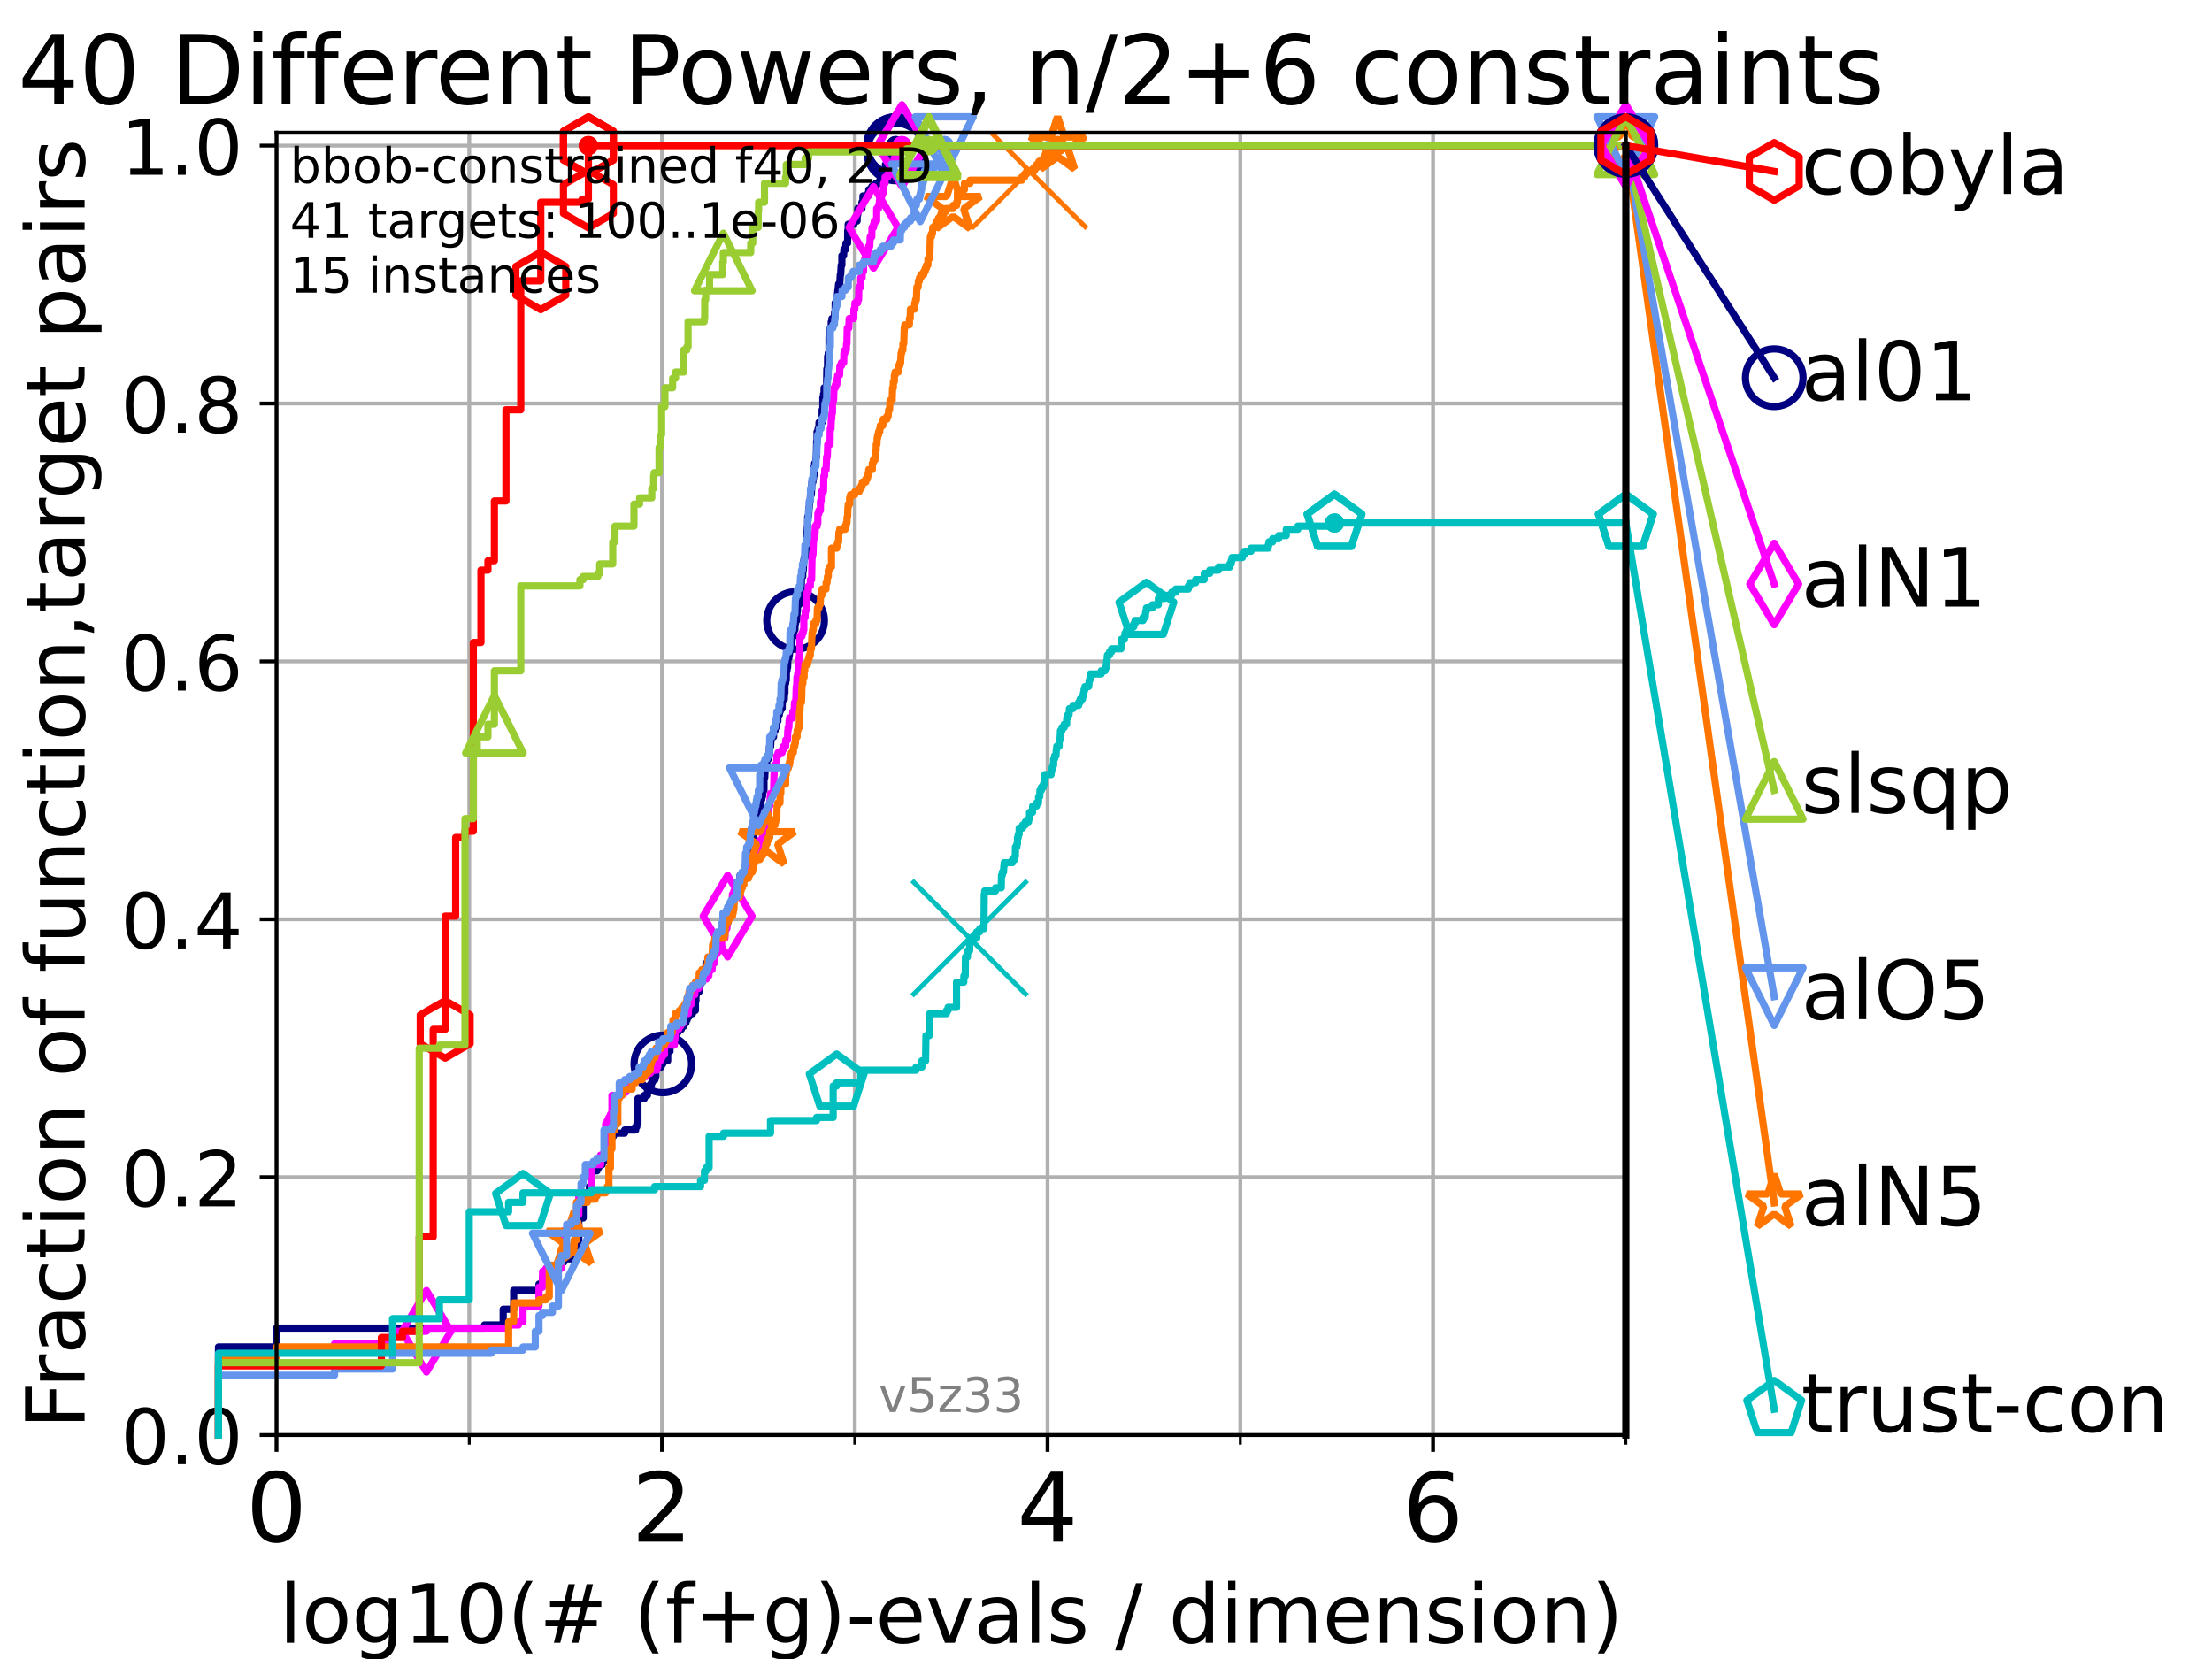 <?xml version="1.0" encoding="utf-8" standalone="no"?>
<!DOCTYPE svg PUBLIC "-//W3C//DTD SVG 1.1//EN"
  "http://www.w3.org/Graphics/SVG/1.1/DTD/svg11.dtd">
<!-- Created with matplotlib (https://matplotlib.org/) -->
<svg height="345.6pt" version="1.1" viewBox="0 0 460.8 345.6" width="460.8pt" xmlns="http://www.w3.org/2000/svg" xmlns:xlink="http://www.w3.org/1999/xlink">
 <defs>
  <style type="text/css">*{stroke-linecap:butt;stroke-linejoin:round;}</style>
 </defs>
 <g id="figure_1">
  <g id="patch_1">
   <path d="M 0 345.6 
L 460.8 345.6 
L 460.8 0 
L 0 0 
z
" style="fill:#ffffff;"/>
  </g>
  <g id="axes_1">
   <g id="patch_2">
    <path d="M 57.6 298.944 
L 338.688 298.944 
L 338.688 27.648 
L 57.6 27.648 
z
" style="fill:#ffffff;"/>
   </g>
   <g id="matplotlib.axis_1">
    <g id="xtick_1">
     <g id="line2d_1">
      <path clip-path="url(#pa3fdd28f8b)" d="M 57.6 298.944 
L 57.6 27.648 
" style="fill:none;stroke:#b0b0b0;stroke-linecap:square;stroke-width:0.8;"/>
     </g>
     <g id="line2d_2">
      <defs>
       <path d="M 0 0 
L 0 3.5 
" id="m8191b477b8" style="stroke:#000000;stroke-width:0.8;"/>
      </defs>
      <g>
       <use style="stroke:#000000;stroke-width:0.8;" x="57.6" xlink:href="#m8191b477b8" y="298.944"/>
      </g>
     </g>
     <g id="text_1">
      <!-- 0 -->
      <g transform="translate(51.237 321.141)scale(0.2 -0.2)">
       <defs>
        <path d="M 31.781 66.406 
Q 24.172 66.406 20.328 58.906 
Q 16.5 51.422 16.5 36.375 
Q 16.5 21.391 20.328 13.891 
Q 24.172 6.391 31.781 6.391 
Q 39.453 6.391 43.281 13.891 
Q 47.125 21.391 47.125 36.375 
Q 47.125 51.422 43.281 58.906 
Q 39.453 66.406 31.781 66.406 
z
M 31.781 74.219 
Q 44.047 74.219 50.516 64.516 
Q 56.984 54.828 56.984 36.375 
Q 56.984 17.969 50.516 8.266 
Q 44.047 -1.422 31.781 -1.422 
Q 19.531 -1.422 13.062 8.266 
Q 6.594 17.969 6.594 36.375 
Q 6.594 54.828 13.062 64.516 
Q 19.531 74.219 31.781 74.219 
z
" id="DejaVuSans-48"/>
       </defs>
       <use xlink:href="#DejaVuSans-48"/>
      </g>
     </g>
    </g>
    <g id="xtick_2">
     <g id="line2d_3">
      <path clip-path="url(#pa3fdd28f8b)" d="M 137.911 298.944 
L 137.911 27.648 
" style="fill:none;stroke:#b0b0b0;stroke-linecap:square;stroke-width:0.8;"/>
     </g>
     <g id="line2d_4">
      <g>
       <use style="stroke:#000000;stroke-width:0.8;" x="137.911" xlink:href="#m8191b477b8" y="298.944"/>
      </g>
     </g>
     <g id="text_2">
      <!-- 2 -->
      <g transform="translate(131.548 321.141)scale(0.2 -0.2)">
       <defs>
        <path d="M 19.188 8.297 
L 53.609 8.297 
L 53.609 0 
L 7.328 0 
L 7.328 8.297 
Q 12.938 14.109 22.625 23.891 
Q 32.328 33.688 34.812 36.531 
Q 39.547 41.844 41.422 45.531 
Q 43.312 49.219 43.312 52.781 
Q 43.312 58.594 39.234 62.25 
Q 35.156 65.922 28.609 65.922 
Q 23.969 65.922 18.812 64.312 
Q 13.672 62.703 7.812 59.422 
L 7.812 69.391 
Q 13.766 71.781 18.938 73 
Q 24.125 74.219 28.422 74.219 
Q 39.75 74.219 46.484 68.547 
Q 53.219 62.891 53.219 53.422 
Q 53.219 48.922 51.531 44.891 
Q 49.859 40.875 45.406 35.406 
Q 44.188 33.984 37.641 27.219 
Q 31.109 20.453 19.188 8.297 
z
" id="DejaVuSans-50"/>
       </defs>
       <use xlink:href="#DejaVuSans-50"/>
      </g>
     </g>
    </g>
    <g id="xtick_3">
     <g id="line2d_5">
      <path clip-path="url(#pa3fdd28f8b)" d="M 218.222 298.944 
L 218.222 27.648 
" style="fill:none;stroke:#b0b0b0;stroke-linecap:square;stroke-width:0.8;"/>
     </g>
     <g id="line2d_6">
      <g>
       <use style="stroke:#000000;stroke-width:0.8;" x="218.222" xlink:href="#m8191b477b8" y="298.944"/>
      </g>
     </g>
     <g id="text_3">
      <!-- 4 -->
      <g transform="translate(211.859 321.141)scale(0.2 -0.2)">
       <defs>
        <path d="M 37.797 64.312 
L 12.891 25.391 
L 37.797 25.391 
z
M 35.203 72.906 
L 47.609 72.906 
L 47.609 25.391 
L 58.016 25.391 
L 58.016 17.188 
L 47.609 17.188 
L 47.609 0 
L 37.797 0 
L 37.797 17.188 
L 4.891 17.188 
L 4.891 26.703 
z
" id="DejaVuSans-52"/>
       </defs>
       <use xlink:href="#DejaVuSans-52"/>
      </g>
     </g>
    </g>
    <g id="xtick_4">
     <g id="line2d_7">
      <path clip-path="url(#pa3fdd28f8b)" d="M 298.533 298.944 
L 298.533 27.648 
" style="fill:none;stroke:#b0b0b0;stroke-linecap:square;stroke-width:0.8;"/>
     </g>
     <g id="line2d_8">
      <g>
       <use style="stroke:#000000;stroke-width:0.8;" x="298.533" xlink:href="#m8191b477b8" y="298.944"/>
      </g>
     </g>
     <g id="text_4">
      <!-- 6 -->
      <g transform="translate(292.17 321.141)scale(0.2 -0.2)">
       <defs>
        <path d="M 33.016 40.375 
Q 26.375 40.375 22.484 35.828 
Q 18.609 31.297 18.609 23.391 
Q 18.609 15.531 22.484 10.953 
Q 26.375 6.391 33.016 6.391 
Q 39.656 6.391 43.531 10.953 
Q 47.406 15.531 47.406 23.391 
Q 47.406 31.297 43.531 35.828 
Q 39.656 40.375 33.016 40.375 
z
M 52.594 71.297 
L 52.594 62.312 
Q 48.875 64.062 45.094 64.984 
Q 41.312 65.922 37.594 65.922 
Q 27.828 65.922 22.672 59.328 
Q 17.531 52.734 16.797 39.406 
Q 19.672 43.656 24.016 45.922 
Q 28.375 48.188 33.594 48.188 
Q 44.578 48.188 50.953 41.516 
Q 57.328 34.859 57.328 23.391 
Q 57.328 12.156 50.688 5.359 
Q 44.047 -1.422 33.016 -1.422 
Q 20.359 -1.422 13.672 8.266 
Q 6.984 17.969 6.984 36.375 
Q 6.984 53.656 15.188 63.938 
Q 23.391 74.219 37.203 74.219 
Q 40.922 74.219 44.703 73.484 
Q 48.484 72.75 52.594 71.297 
z
" id="DejaVuSans-54"/>
       </defs>
       <use xlink:href="#DejaVuSans-54"/>
      </g>
     </g>
    </g>
    <g id="xtick_5">
     <g id="line2d_9">
      <path clip-path="url(#pa3fdd28f8b)" d="M 97.755 298.944 
L 97.755 27.648 
" style="fill:none;stroke:#b0b0b0;stroke-linecap:square;stroke-width:0.8;"/>
     </g>
     <g id="line2d_10">
      <defs>
       <path d="M 0 0 
L 0 2 
" id="m3c98473112" style="stroke:#000000;stroke-width:0.6;"/>
      </defs>
      <g>
       <use style="stroke:#000000;stroke-width:0.6;" x="97.755" xlink:href="#m3c98473112" y="298.944"/>
      </g>
     </g>
    </g>
    <g id="xtick_6">
     <g id="line2d_11">
      <path clip-path="url(#pa3fdd28f8b)" d="M 178.066 298.944 
L 178.066 27.648 
" style="fill:none;stroke:#b0b0b0;stroke-linecap:square;stroke-width:0.8;"/>
     </g>
     <g id="line2d_12">
      <g>
       <use style="stroke:#000000;stroke-width:0.6;" x="178.066" xlink:href="#m3c98473112" y="298.944"/>
      </g>
     </g>
    </g>
    <g id="xtick_7">
     <g id="line2d_13">
      <path clip-path="url(#pa3fdd28f8b)" d="M 258.377 298.944 
L 258.377 27.648 
" style="fill:none;stroke:#b0b0b0;stroke-linecap:square;stroke-width:0.8;"/>
     </g>
     <g id="line2d_14">
      <g>
       <use style="stroke:#000000;stroke-width:0.6;" x="258.377" xlink:href="#m3c98473112" y="298.944"/>
      </g>
     </g>
    </g>
    <g id="xtick_8">
     <g id="line2d_15">
      <path clip-path="url(#pa3fdd28f8b)" d="M 338.688 298.944 
L 338.688 27.648 
" style="fill:none;stroke:#b0b0b0;stroke-linecap:square;stroke-width:0.8;"/>
     </g>
     <g id="line2d_16">
      <g>
       <use style="stroke:#000000;stroke-width:0.6;" x="338.688" xlink:href="#m3c98473112" y="298.944"/>
      </g>
     </g>
    </g>
    <g id="text_5">
     <!-- log10(# (f+g)-evals / dimension) -->
     <g transform="translate(58.145 342.218)scale(0.17 -0.17)">
      <defs>
       <path d="M 9.422 75.984 
L 18.406 75.984 
L 18.406 0 
L 9.422 0 
z
" id="DejaVuSans-108"/>
       <path d="M 30.609 48.391 
Q 23.391 48.391 19.188 42.75 
Q 14.984 37.109 14.984 27.297 
Q 14.984 17.484 19.156 11.844 
Q 23.344 6.203 30.609 6.203 
Q 37.797 6.203 41.984 11.859 
Q 46.188 17.531 46.188 27.297 
Q 46.188 37.016 41.984 42.703 
Q 37.797 48.391 30.609 48.391 
z
M 30.609 56 
Q 42.328 56 49.016 48.375 
Q 55.719 40.766 55.719 27.297 
Q 55.719 13.875 49.016 6.219 
Q 42.328 -1.422 30.609 -1.422 
Q 18.844 -1.422 12.172 6.219 
Q 5.516 13.875 5.516 27.297 
Q 5.516 40.766 12.172 48.375 
Q 18.844 56 30.609 56 
z
" id="DejaVuSans-111"/>
       <path d="M 45.406 27.984 
Q 45.406 37.75 41.375 43.109 
Q 37.359 48.484 30.078 48.484 
Q 22.859 48.484 18.828 43.109 
Q 14.797 37.75 14.797 27.984 
Q 14.797 18.266 18.828 12.891 
Q 22.859 7.516 30.078 7.516 
Q 37.359 7.516 41.375 12.891 
Q 45.406 18.266 45.406 27.984 
z
M 54.391 6.781 
Q 54.391 -7.172 48.188 -13.984 
Q 42 -20.797 29.203 -20.797 
Q 24.469 -20.797 20.266 -20.094 
Q 16.062 -19.391 12.109 -17.922 
L 12.109 -9.188 
Q 16.062 -11.328 19.922 -12.344 
Q 23.781 -13.375 27.781 -13.375 
Q 36.625 -13.375 41.016 -8.766 
Q 45.406 -4.156 45.406 5.172 
L 45.406 9.625 
Q 42.625 4.781 38.281 2.391 
Q 33.938 0 27.875 0 
Q 17.828 0 11.672 7.656 
Q 5.516 15.328 5.516 27.984 
Q 5.516 40.672 11.672 48.328 
Q 17.828 56 27.875 56 
Q 33.938 56 38.281 53.609 
Q 42.625 51.219 45.406 46.391 
L 45.406 54.688 
L 54.391 54.688 
z
" id="DejaVuSans-103"/>
       <path d="M 12.406 8.297 
L 28.516 8.297 
L 28.516 63.922 
L 10.984 60.406 
L 10.984 69.391 
L 28.422 72.906 
L 38.281 72.906 
L 38.281 8.297 
L 54.391 8.297 
L 54.391 0 
L 12.406 0 
z
" id="DejaVuSans-49"/>
       <path d="M 31 75.875 
Q 24.469 64.656 21.281 53.656 
Q 18.109 42.672 18.109 31.391 
Q 18.109 20.125 21.312 9.062 
Q 24.516 -2 31 -13.188 
L 23.188 -13.188 
Q 15.875 -1.703 12.234 9.375 
Q 8.594 20.453 8.594 31.391 
Q 8.594 42.281 12.203 53.312 
Q 15.828 64.359 23.188 75.875 
z
" id="DejaVuSans-40"/>
       <path d="M 51.125 44 
L 36.922 44 
L 32.812 27.688 
L 47.125 27.688 
z
M 43.797 71.781 
L 38.719 51.516 
L 52.984 51.516 
L 58.109 71.781 
L 65.922 71.781 
L 60.891 51.516 
L 76.125 51.516 
L 76.125 44 
L 58.984 44 
L 54.984 27.688 
L 70.516 27.688 
L 70.516 20.219 
L 53.078 20.219 
L 48 0 
L 40.188 0 
L 45.219 20.219 
L 30.906 20.219 
L 25.875 0 
L 18.016 0 
L 23.094 20.219 
L 7.719 20.219 
L 7.719 27.688 
L 24.906 27.688 
L 29 44 
L 13.281 44 
L 13.281 51.516 
L 30.906 51.516 
L 35.891 71.781 
z
" id="DejaVuSans-35"/>
       <path id="DejaVuSans-32"/>
       <path d="M 37.109 75.984 
L 37.109 68.5 
L 28.516 68.5 
Q 23.688 68.5 21.797 66.547 
Q 19.922 64.594 19.922 59.516 
L 19.922 54.688 
L 34.719 54.688 
L 34.719 47.703 
L 19.922 47.703 
L 19.922 0 
L 10.891 0 
L 10.891 47.703 
L 2.297 47.703 
L 2.297 54.688 
L 10.891 54.688 
L 10.891 58.5 
Q 10.891 67.625 15.141 71.797 
Q 19.391 75.984 28.609 75.984 
z
" id="DejaVuSans-102"/>
       <path d="M 46 62.703 
L 46 35.5 
L 73.188 35.5 
L 73.188 27.203 
L 46 27.203 
L 46 0 
L 37.797 0 
L 37.797 27.203 
L 10.594 27.203 
L 10.594 35.5 
L 37.797 35.5 
L 37.797 62.703 
z
" id="DejaVuSans-43"/>
       <path d="M 8.016 75.875 
L 15.828 75.875 
Q 23.141 64.359 26.781 53.312 
Q 30.422 42.281 30.422 31.391 
Q 30.422 20.453 26.781 9.375 
Q 23.141 -1.703 15.828 -13.188 
L 8.016 -13.188 
Q 14.5 -2 17.703 9.062 
Q 20.906 20.125 20.906 31.391 
Q 20.906 42.672 17.703 53.656 
Q 14.5 64.656 8.016 75.875 
z
" id="DejaVuSans-41"/>
       <path d="M 4.891 31.391 
L 31.203 31.391 
L 31.203 23.391 
L 4.891 23.391 
z
" id="DejaVuSans-45"/>
       <path d="M 56.203 29.594 
L 56.203 25.203 
L 14.891 25.203 
Q 15.484 15.922 20.484 11.062 
Q 25.484 6.203 34.422 6.203 
Q 39.594 6.203 44.453 7.469 
Q 49.312 8.734 54.109 11.281 
L 54.109 2.781 
Q 49.266 0.734 44.188 -0.344 
Q 39.109 -1.422 33.891 -1.422 
Q 20.797 -1.422 13.156 6.188 
Q 5.516 13.812 5.516 26.812 
Q 5.516 40.234 12.766 48.109 
Q 20.016 56 32.328 56 
Q 43.359 56 49.781 48.891 
Q 56.203 41.797 56.203 29.594 
z
M 47.219 32.234 
Q 47.125 39.594 43.094 43.984 
Q 39.062 48.391 32.422 48.391 
Q 24.906 48.391 20.391 44.141 
Q 15.875 39.891 15.188 32.172 
z
" id="DejaVuSans-101"/>
       <path d="M 2.984 54.688 
L 12.5 54.688 
L 29.594 8.797 
L 46.688 54.688 
L 56.203 54.688 
L 35.688 0 
L 23.484 0 
z
" id="DejaVuSans-118"/>
       <path d="M 34.281 27.484 
Q 23.391 27.484 19.188 25 
Q 14.984 22.516 14.984 16.5 
Q 14.984 11.719 18.141 8.906 
Q 21.297 6.109 26.703 6.109 
Q 34.188 6.109 38.703 11.406 
Q 43.219 16.703 43.219 25.484 
L 43.219 27.484 
z
M 52.203 31.203 
L 52.203 0 
L 43.219 0 
L 43.219 8.297 
Q 40.141 3.328 35.547 0.953 
Q 30.953 -1.422 24.312 -1.422 
Q 15.922 -1.422 10.953 3.297 
Q 6 8.016 6 15.922 
Q 6 25.141 12.172 29.828 
Q 18.359 34.516 30.609 34.516 
L 43.219 34.516 
L 43.219 35.406 
Q 43.219 41.609 39.141 45 
Q 35.062 48.391 27.688 48.391 
Q 23 48.391 18.547 47.266 
Q 14.109 46.141 10.016 43.891 
L 10.016 52.203 
Q 14.938 54.109 19.578 55.047 
Q 24.219 56 28.609 56 
Q 40.484 56 46.344 49.844 
Q 52.203 43.703 52.203 31.203 
z
" id="DejaVuSans-97"/>
       <path d="M 44.281 53.078 
L 44.281 44.578 
Q 40.484 46.531 36.375 47.5 
Q 32.281 48.484 27.875 48.484 
Q 21.188 48.484 17.844 46.438 
Q 14.5 44.391 14.5 40.281 
Q 14.5 37.156 16.891 35.375 
Q 19.281 33.594 26.516 31.984 
L 29.594 31.297 
Q 39.156 29.25 43.188 25.516 
Q 47.219 21.781 47.219 15.094 
Q 47.219 7.469 41.188 3.016 
Q 35.156 -1.422 24.609 -1.422 
Q 20.219 -1.422 15.453 -0.562 
Q 10.688 0.297 5.422 2 
L 5.422 11.281 
Q 10.406 8.688 15.234 7.391 
Q 20.062 6.109 24.812 6.109 
Q 31.156 6.109 34.562 8.281 
Q 37.984 10.453 37.984 14.406 
Q 37.984 18.062 35.516 20.016 
Q 33.062 21.969 24.703 23.781 
L 21.578 24.516 
Q 13.234 26.266 9.516 29.906 
Q 5.812 33.547 5.812 39.891 
Q 5.812 47.609 11.281 51.797 
Q 16.75 56 26.812 56 
Q 31.781 56 36.172 55.266 
Q 40.578 54.547 44.281 53.078 
z
" id="DejaVuSans-115"/>
       <path d="M 25.391 72.906 
L 33.688 72.906 
L 8.297 -9.281 
L 0 -9.281 
z
" id="DejaVuSans-47"/>
       <path d="M 45.406 46.391 
L 45.406 75.984 
L 54.391 75.984 
L 54.391 0 
L 45.406 0 
L 45.406 8.203 
Q 42.578 3.328 38.25 0.953 
Q 33.938 -1.422 27.875 -1.422 
Q 17.969 -1.422 11.734 6.484 
Q 5.516 14.406 5.516 27.297 
Q 5.516 40.188 11.734 48.094 
Q 17.969 56 27.875 56 
Q 33.938 56 38.25 53.625 
Q 42.578 51.266 45.406 46.391 
z
M 14.797 27.297 
Q 14.797 17.391 18.875 11.75 
Q 22.953 6.109 30.078 6.109 
Q 37.203 6.109 41.297 11.75 
Q 45.406 17.391 45.406 27.297 
Q 45.406 37.203 41.297 42.844 
Q 37.203 48.484 30.078 48.484 
Q 22.953 48.484 18.875 42.844 
Q 14.797 37.203 14.797 27.297 
z
" id="DejaVuSans-100"/>
       <path d="M 9.422 54.688 
L 18.406 54.688 
L 18.406 0 
L 9.422 0 
z
M 9.422 75.984 
L 18.406 75.984 
L 18.406 64.594 
L 9.422 64.594 
z
" id="DejaVuSans-105"/>
       <path d="M 52 44.188 
Q 55.375 50.25 60.062 53.125 
Q 64.75 56 71.094 56 
Q 79.641 56 84.281 50.016 
Q 88.922 44.047 88.922 33.016 
L 88.922 0 
L 79.891 0 
L 79.891 32.719 
Q 79.891 40.578 77.094 44.375 
Q 74.312 48.188 68.609 48.188 
Q 61.625 48.188 57.562 43.547 
Q 53.516 38.922 53.516 30.906 
L 53.516 0 
L 44.484 0 
L 44.484 32.719 
Q 44.484 40.625 41.703 44.406 
Q 38.922 48.188 33.109 48.188 
Q 26.219 48.188 22.156 43.531 
Q 18.109 38.875 18.109 30.906 
L 18.109 0 
L 9.078 0 
L 9.078 54.688 
L 18.109 54.688 
L 18.109 46.188 
Q 21.188 51.219 25.484 53.609 
Q 29.781 56 35.688 56 
Q 41.656 56 45.828 52.969 
Q 50 49.953 52 44.188 
z
" id="DejaVuSans-109"/>
       <path d="M 54.891 33.016 
L 54.891 0 
L 45.906 0 
L 45.906 32.719 
Q 45.906 40.484 42.875 44.328 
Q 39.844 48.188 33.797 48.188 
Q 26.516 48.188 22.312 43.547 
Q 18.109 38.922 18.109 30.906 
L 18.109 0 
L 9.078 0 
L 9.078 54.688 
L 18.109 54.688 
L 18.109 46.188 
Q 21.344 51.125 25.703 53.562 
Q 30.078 56 35.797 56 
Q 45.219 56 50.047 50.172 
Q 54.891 44.344 54.891 33.016 
z
" id="DejaVuSans-110"/>
      </defs>
      <use xlink:href="#DejaVuSans-108"/>
      <use x="27.783" xlink:href="#DejaVuSans-111"/>
      <use x="88.965" xlink:href="#DejaVuSans-103"/>
      <use x="152.441" xlink:href="#DejaVuSans-49"/>
      <use x="216.064" xlink:href="#DejaVuSans-48"/>
      <use x="279.688" xlink:href="#DejaVuSans-40"/>
      <use x="318.701" xlink:href="#DejaVuSans-35"/>
      <use x="402.49" xlink:href="#DejaVuSans-32"/>
      <use x="434.277" xlink:href="#DejaVuSans-40"/>
      <use x="473.291" xlink:href="#DejaVuSans-102"/>
      <use x="508.496" xlink:href="#DejaVuSans-43"/>
      <use x="592.285" xlink:href="#DejaVuSans-103"/>
      <use x="655.762" xlink:href="#DejaVuSans-41"/>
      <use x="694.775" xlink:href="#DejaVuSans-45"/>
      <use x="730.859" xlink:href="#DejaVuSans-101"/>
      <use x="792.383" xlink:href="#DejaVuSans-118"/>
      <use x="851.562" xlink:href="#DejaVuSans-97"/>
      <use x="912.842" xlink:href="#DejaVuSans-108"/>
      <use x="940.625" xlink:href="#DejaVuSans-115"/>
      <use x="992.725" xlink:href="#DejaVuSans-32"/>
      <use x="1024.512" xlink:href="#DejaVuSans-47"/>
      <use x="1058.203" xlink:href="#DejaVuSans-32"/>
      <use x="1089.99" xlink:href="#DejaVuSans-100"/>
      <use x="1153.467" xlink:href="#DejaVuSans-105"/>
      <use x="1181.25" xlink:href="#DejaVuSans-109"/>
      <use x="1278.662" xlink:href="#DejaVuSans-101"/>
      <use x="1340.186" xlink:href="#DejaVuSans-110"/>
      <use x="1403.564" xlink:href="#DejaVuSans-115"/>
      <use x="1455.664" xlink:href="#DejaVuSans-105"/>
      <use x="1483.447" xlink:href="#DejaVuSans-111"/>
      <use x="1544.629" xlink:href="#DejaVuSans-110"/>
      <use x="1608.008" xlink:href="#DejaVuSans-41"/>
     </g>
    </g>
   </g>
   <g id="matplotlib.axis_2">
    <g id="ytick_1">
     <g id="line2d_17">
      <path clip-path="url(#pa3fdd28f8b)" d="M 57.6 298.944 
L 338.688 298.944 
" style="fill:none;stroke:#b0b0b0;stroke-linecap:square;stroke-width:0.8;"/>
     </g>
     <g id="line2d_18">
      <defs>
       <path d="M 0 0 
L -3.5 0 
" id="mccc5b63044" style="stroke:#000000;stroke-width:0.8;"/>
      </defs>
      <g>
       <use style="stroke:#000000;stroke-width:0.8;" x="57.6" xlink:href="#mccc5b63044" y="298.944"/>
      </g>
     </g>
     <g id="text_6">
      <!-- 0.0 -->
      <g transform="translate(25.155 305.023)scale(0.16 -0.16)">
       <defs>
        <path d="M 10.688 12.406 
L 21 12.406 
L 21 0 
L 10.688 0 
z
" id="DejaVuSans-46"/>
       </defs>
       <use xlink:href="#DejaVuSans-48"/>
       <use x="63.623" xlink:href="#DejaVuSans-46"/>
       <use x="95.41" xlink:href="#DejaVuSans-48"/>
      </g>
     </g>
    </g>
    <g id="ytick_2">
     <g id="line2d_19">
      <path clip-path="url(#pa3fdd28f8b)" d="M 57.6 245.222 
L 338.688 245.222 
" style="fill:none;stroke:#b0b0b0;stroke-linecap:square;stroke-width:0.8;"/>
     </g>
     <g id="line2d_20">
      <g>
       <use style="stroke:#000000;stroke-width:0.8;" x="57.6" xlink:href="#mccc5b63044" y="245.222"/>
      </g>
     </g>
     <g id="text_7">
      <!-- 0.2 -->
      <g transform="translate(25.155 251.301)scale(0.16 -0.16)">
       <use xlink:href="#DejaVuSans-48"/>
       <use x="63.623" xlink:href="#DejaVuSans-46"/>
       <use x="95.41" xlink:href="#DejaVuSans-50"/>
      </g>
     </g>
    </g>
    <g id="ytick_3">
     <g id="line2d_21">
      <path clip-path="url(#pa3fdd28f8b)" d="M 57.6 191.5 
L 338.688 191.5 
" style="fill:none;stroke:#b0b0b0;stroke-linecap:square;stroke-width:0.8;"/>
     </g>
     <g id="line2d_22">
      <g>
       <use style="stroke:#000000;stroke-width:0.8;" x="57.6" xlink:href="#mccc5b63044" y="191.5"/>
      </g>
     </g>
     <g id="text_8">
      <!-- 0.4 -->
      <g transform="translate(25.155 197.579)scale(0.16 -0.16)">
       <use xlink:href="#DejaVuSans-48"/>
       <use x="63.623" xlink:href="#DejaVuSans-46"/>
       <use x="95.41" xlink:href="#DejaVuSans-52"/>
      </g>
     </g>
    </g>
    <g id="ytick_4">
     <g id="line2d_23">
      <path clip-path="url(#pa3fdd28f8b)" d="M 57.6 137.778 
L 338.688 137.778 
" style="fill:none;stroke:#b0b0b0;stroke-linecap:square;stroke-width:0.8;"/>
     </g>
     <g id="line2d_24">
      <g>
       <use style="stroke:#000000;stroke-width:0.8;" x="57.6" xlink:href="#mccc5b63044" y="137.778"/>
      </g>
     </g>
     <g id="text_9">
      <!-- 0.6 -->
      <g transform="translate(25.155 143.857)scale(0.16 -0.16)">
       <use xlink:href="#DejaVuSans-48"/>
       <use x="63.623" xlink:href="#DejaVuSans-46"/>
       <use x="95.41" xlink:href="#DejaVuSans-54"/>
      </g>
     </g>
    </g>
    <g id="ytick_5">
     <g id="line2d_25">
      <path clip-path="url(#pa3fdd28f8b)" d="M 57.6 84.056 
L 338.688 84.056 
" style="fill:none;stroke:#b0b0b0;stroke-linecap:square;stroke-width:0.8;"/>
     </g>
     <g id="line2d_26">
      <g>
       <use style="stroke:#000000;stroke-width:0.8;" x="57.6" xlink:href="#mccc5b63044" y="84.056"/>
      </g>
     </g>
     <g id="text_10">
      <!-- 0.8 -->
      <g transform="translate(25.155 90.135)scale(0.16 -0.16)">
       <defs>
        <path d="M 31.781 34.625 
Q 24.75 34.625 20.719 30.859 
Q 16.703 27.094 16.703 20.516 
Q 16.703 13.922 20.719 10.156 
Q 24.75 6.391 31.781 6.391 
Q 38.812 6.391 42.859 10.172 
Q 46.922 13.969 46.922 20.516 
Q 46.922 27.094 42.891 30.859 
Q 38.875 34.625 31.781 34.625 
z
M 21.922 38.812 
Q 15.578 40.375 12.031 44.719 
Q 8.5 49.078 8.5 55.328 
Q 8.5 64.062 14.719 69.141 
Q 20.953 74.219 31.781 74.219 
Q 42.672 74.219 48.875 69.141 
Q 55.078 64.062 55.078 55.328 
Q 55.078 49.078 51.531 44.719 
Q 48 40.375 41.703 38.812 
Q 48.828 37.156 52.797 32.312 
Q 56.781 27.484 56.781 20.516 
Q 56.781 9.906 50.312 4.234 
Q 43.844 -1.422 31.781 -1.422 
Q 19.734 -1.422 13.25 4.234 
Q 6.781 9.906 6.781 20.516 
Q 6.781 27.484 10.781 32.312 
Q 14.797 37.156 21.922 38.812 
z
M 18.312 54.391 
Q 18.312 48.734 21.844 45.562 
Q 25.391 42.391 31.781 42.391 
Q 38.141 42.391 41.719 45.562 
Q 45.312 48.734 45.312 54.391 
Q 45.312 60.062 41.719 63.234 
Q 38.141 66.406 31.781 66.406 
Q 25.391 66.406 21.844 63.234 
Q 18.312 60.062 18.312 54.391 
z
" id="DejaVuSans-56"/>
       </defs>
       <use xlink:href="#DejaVuSans-48"/>
       <use x="63.623" xlink:href="#DejaVuSans-46"/>
       <use x="95.41" xlink:href="#DejaVuSans-56"/>
      </g>
     </g>
    </g>
    <g id="ytick_6">
     <g id="line2d_27">
      <path clip-path="url(#pa3fdd28f8b)" d="M 57.6 30.334 
L 338.688 30.334 
" style="fill:none;stroke:#b0b0b0;stroke-linecap:square;stroke-width:0.8;"/>
     </g>
     <g id="line2d_28">
      <g>
       <use style="stroke:#000000;stroke-width:0.8;" x="57.6" xlink:href="#mccc5b63044" y="30.334"/>
      </g>
     </g>
     <g id="text_11">
      <!-- 1.0 -->
      <g transform="translate(25.155 36.413)scale(0.16 -0.16)">
       <use xlink:href="#DejaVuSans-49"/>
       <use x="63.623" xlink:href="#DejaVuSans-46"/>
       <use x="95.41" xlink:href="#DejaVuSans-48"/>
      </g>
     </g>
    </g>
    <g id="text_12">
     <!-- Fraction of function,target pairs -->
     <g transform="translate(17.62 297.681)rotate(-90)scale(0.17 -0.17)">
      <defs>
       <path d="M 9.812 72.906 
L 51.703 72.906 
L 51.703 64.594 
L 19.672 64.594 
L 19.672 43.109 
L 48.578 43.109 
L 48.578 34.812 
L 19.672 34.812 
L 19.672 0 
L 9.812 0 
z
" id="DejaVuSans-70"/>
       <path d="M 41.109 46.297 
Q 39.594 47.172 37.812 47.578 
Q 36.031 48 33.891 48 
Q 26.266 48 22.188 43.047 
Q 18.109 38.094 18.109 28.812 
L 18.109 0 
L 9.078 0 
L 9.078 54.688 
L 18.109 54.688 
L 18.109 46.188 
Q 20.953 51.172 25.484 53.578 
Q 30.031 56 36.531 56 
Q 37.453 56 38.578 55.875 
Q 39.703 55.766 41.062 55.516 
z
" id="DejaVuSans-114"/>
       <path d="M 48.781 52.594 
L 48.781 44.188 
Q 44.969 46.297 41.141 47.344 
Q 37.312 48.391 33.406 48.391 
Q 24.656 48.391 19.812 42.844 
Q 14.984 37.312 14.984 27.297 
Q 14.984 17.281 19.812 11.734 
Q 24.656 6.203 33.406 6.203 
Q 37.312 6.203 41.141 7.25 
Q 44.969 8.297 48.781 10.406 
L 48.781 2.094 
Q 45.016 0.344 40.984 -0.531 
Q 36.969 -1.422 32.422 -1.422 
Q 20.062 -1.422 12.781 6.344 
Q 5.516 14.109 5.516 27.297 
Q 5.516 40.672 12.859 48.328 
Q 20.219 56 33.016 56 
Q 37.156 56 41.109 55.141 
Q 45.062 54.297 48.781 52.594 
z
" id="DejaVuSans-99"/>
       <path d="M 18.312 70.219 
L 18.312 54.688 
L 36.812 54.688 
L 36.812 47.703 
L 18.312 47.703 
L 18.312 18.016 
Q 18.312 11.328 20.141 9.422 
Q 21.969 7.516 27.594 7.516 
L 36.812 7.516 
L 36.812 0 
L 27.594 0 
Q 17.188 0 13.234 3.875 
Q 9.281 7.766 9.281 18.016 
L 9.281 47.703 
L 2.688 47.703 
L 2.688 54.688 
L 9.281 54.688 
L 9.281 70.219 
z
" id="DejaVuSans-116"/>
       <path d="M 8.5 21.578 
L 8.5 54.688 
L 17.484 54.688 
L 17.484 21.922 
Q 17.484 14.156 20.5 10.266 
Q 23.531 6.391 29.594 6.391 
Q 36.859 6.391 41.078 11.031 
Q 45.312 15.672 45.312 23.688 
L 45.312 54.688 
L 54.297 54.688 
L 54.297 0 
L 45.312 0 
L 45.312 8.406 
Q 42.047 3.422 37.719 1 
Q 33.406 -1.422 27.688 -1.422 
Q 18.266 -1.422 13.375 4.438 
Q 8.5 10.297 8.5 21.578 
z
M 31.109 56 
z
" id="DejaVuSans-117"/>
       <path d="M 11.719 12.406 
L 22.016 12.406 
L 22.016 4 
L 14.016 -11.625 
L 7.719 -11.625 
L 11.719 4 
z
" id="DejaVuSans-44"/>
       <path d="M 18.109 8.203 
L 18.109 -20.797 
L 9.078 -20.797 
L 9.078 54.688 
L 18.109 54.688 
L 18.109 46.391 
Q 20.953 51.266 25.266 53.625 
Q 29.594 56 35.594 56 
Q 45.562 56 51.781 48.094 
Q 58.016 40.188 58.016 27.297 
Q 58.016 14.406 51.781 6.484 
Q 45.562 -1.422 35.594 -1.422 
Q 29.594 -1.422 25.266 0.953 
Q 20.953 3.328 18.109 8.203 
z
M 48.688 27.297 
Q 48.688 37.203 44.609 42.844 
Q 40.531 48.484 33.406 48.484 
Q 26.266 48.484 22.188 42.844 
Q 18.109 37.203 18.109 27.297 
Q 18.109 17.391 22.188 11.75 
Q 26.266 6.109 33.406 6.109 
Q 40.531 6.109 44.609 11.75 
Q 48.688 17.391 48.688 27.297 
z
" id="DejaVuSans-112"/>
      </defs>
      <use xlink:href="#DejaVuSans-70"/>
      <use x="50.27" xlink:href="#DejaVuSans-114"/>
      <use x="91.383" xlink:href="#DejaVuSans-97"/>
      <use x="152.662" xlink:href="#DejaVuSans-99"/>
      <use x="207.643" xlink:href="#DejaVuSans-116"/>
      <use x="246.852" xlink:href="#DejaVuSans-105"/>
      <use x="274.635" xlink:href="#DejaVuSans-111"/>
      <use x="335.816" xlink:href="#DejaVuSans-110"/>
      <use x="399.195" xlink:href="#DejaVuSans-32"/>
      <use x="430.982" xlink:href="#DejaVuSans-111"/>
      <use x="492.164" xlink:href="#DejaVuSans-102"/>
      <use x="527.369" xlink:href="#DejaVuSans-32"/>
      <use x="559.156" xlink:href="#DejaVuSans-102"/>
      <use x="594.361" xlink:href="#DejaVuSans-117"/>
      <use x="657.74" xlink:href="#DejaVuSans-110"/>
      <use x="721.119" xlink:href="#DejaVuSans-99"/>
      <use x="776.1" xlink:href="#DejaVuSans-116"/>
      <use x="815.309" xlink:href="#DejaVuSans-105"/>
      <use x="843.092" xlink:href="#DejaVuSans-111"/>
      <use x="904.273" xlink:href="#DejaVuSans-110"/>
      <use x="967.652" xlink:href="#DejaVuSans-44"/>
      <use x="999.439" xlink:href="#DejaVuSans-116"/>
      <use x="1038.648" xlink:href="#DejaVuSans-97"/>
      <use x="1099.928" xlink:href="#DejaVuSans-114"/>
      <use x="1139.291" xlink:href="#DejaVuSans-103"/>
      <use x="1202.768" xlink:href="#DejaVuSans-101"/>
      <use x="1264.291" xlink:href="#DejaVuSans-116"/>
      <use x="1303.5" xlink:href="#DejaVuSans-32"/>
      <use x="1335.287" xlink:href="#DejaVuSans-112"/>
      <use x="1398.764" xlink:href="#DejaVuSans-97"/>
      <use x="1460.043" xlink:href="#DejaVuSans-105"/>
      <use x="1487.826" xlink:href="#DejaVuSans-114"/>
      <use x="1528.939" xlink:href="#DejaVuSans-115"/>
     </g>
    </g>
   </g>
   <g id="line2d_29">
    <defs>
     <path d="M 0 1.5 
C 0.398 1.5 0.779 1.342 1.061 1.061 
C 1.342 0.779 1.5 0.398 1.5 0 
C 1.5 -0.398 1.342 -0.779 1.061 -1.061 
C 0.779 -1.342 0.398 -1.5 0 -1.5 
C -0.398 -1.5 -0.779 -1.342 -1.061 -1.061 
C -1.342 -0.779 -1.5 -0.398 -1.5 0 
C -1.5 0.398 -1.342 0.779 -1.061 1.061 
C -0.779 1.342 -0.398 1.5 0 1.5 
z
" id="mf629d29c8f" style="stroke:#000080;"/>
    </defs>
    <g>
     <use style="fill:#000080;stroke:#000080;" x="186.587" xlink:href="#mf629d29c8f" y="30.334"/>
     <use style="fill:#000080;stroke:#000080;" x="186.587" xlink:href="#mf629d29c8f" y="30.334"/>
    </g>
   </g>
   <g id="line2d_30">
    <path d="M 45.512 298.944 
L 45.512 280.6 
L 57.6 280.6 
L 57.6 276.669 
L 100.935 276.669 
L 100.935 276.014 
L 104.826 276.014 
L 104.826 272.738 
L 107.009 272.738 
L 107.009 268.807 
L 112.281 268.807 
L 112.281 267.497 
L 113.023 267.497 
L 113.023 266.187 
L 115.711 266.187 
L 115.711 264.876 
L 116.323 264.876 
L 116.323 263.566 
L 116.914 263.566 
L 116.914 262.911 
L 117.486 262.911 
L 117.486 262.256 
L 119.603 262.256 
L 119.603 261.601 
L 120.572 261.601 
L 120.572 253.739 
L 121.49 253.739 
L 121.49 249.153 
L 121.931 249.153 
L 121.931 248.498 
L 122.782 248.498 
L 122.782 247.187 
L 123.193 247.187 
L 123.193 243.912 
L 124.369 243.912 
L 124.369 243.257 
L 124.744 243.257 
L 124.744 242.601 
L 125.471 242.601 
L 125.471 241.946 
L 125.823 241.946 
L 125.823 241.291 
L 126.168 241.291 
L 126.168 236.705 
L 127.799 236.705 
L 127.799 236.05 
L 130.128 236.05 
L 130.128 235.395 
L 132.423 235.395 
L 132.423 234.74 
L 132.66 234.74 
L 132.66 234.085 
L 132.894 234.085 
L 132.894 228.843 
L 134.236 228.843 
L 134.236 228.188 
L 134.87 228.188 
L 134.87 226.878 
L 135.077 226.878 
L 135.077 226.223 
L 135.682 226.223 
L 135.682 225.568 
L 135.879 225.568 
L 135.879 224.912 
L 136.457 224.912 
L 136.457 224.257 
L 136.645 224.257 
L 136.645 222.292 
L 137.736 222.292 
L 137.736 221.637 
L 138.084 221.637 
L 138.084 220.982 
L 139.091 220.982 
L 139.091 219.016 
L 139.573 219.016 
L 139.573 217.051 
L 140.649 217.051 
L 140.649 215.085 
L 141.235 215.085 
L 141.235 214.43 
L 141.941 214.43 
L 141.941 213.775 
L 142.486 213.775 
L 142.486 213.12 
L 142.884 213.12 
L 142.884 212.465 
L 143.144 212.465 
L 143.144 211.81 
L 143.528 211.81 
L 143.528 211.154 
L 144.27 211.154 
L 144.27 210.499 
L 144.865 210.499 
L 144.865 208.534 
L 144.982 208.534 
L 144.982 207.224 
L 145.098 207.224 
L 145.098 206.568 
L 145.666 206.568 
L 145.666 205.258 
L 145.888 205.258 
L 145.888 204.603 
L 146.324 204.603 
L 146.431 201.982 
L 147.062 201.982 
L 147.062 200.672 
L 148.733 200.672 
L 148.733 200.017 
L 148.92 200.017 
L 148.92 198.707 
L 149.104 198.707 
L 149.104 198.052 
L 149.647 198.052 
L 149.647 196.086 
L 149.911 196.086 
L 149.911 194.776 
L 150.258 194.776 
L 150.344 193.465 
L 150.85 193.465 
L 150.85 192.81 
L 151.422 192.81 
L 151.422 192.155 
L 151.661 192.155 
L 151.661 190.845 
L 152.207 190.845 
L 152.207 190.19 
L 152.436 190.19 
L 152.436 189.535 
L 152.662 189.535 
L 152.662 187.569 
L 152.885 187.569 
L 152.885 186.259 
L 153.395 186.259 
L 153.395 185.604 
L 154.029 185.604 
L 154.029 183.638 
L 154.167 183.638 
L 154.167 182.328 
L 155.425 182.328 
L 155.489 180.363 
L 155.552 180.363 
L 155.552 179.707 
L 155.804 179.707 
L 155.804 179.052 
L 156.114 179.052 
L 156.175 177.087 
L 156.358 177.087 
L 156.358 175.121 
L 156.718 175.121 
L 156.718 174.466 
L 156.895 174.466 
L 156.895 173.156 
L 157.012 173.156 
L 157.07 169.88 
L 157.81 169.88 
L 157.81 168.57 
L 157.976 168.57 
L 157.976 167.915 
L 158.519 167.915 
L 158.519 166.604 
L 158.679 166.604 
L 158.679 165.949 
L 158.837 165.949 
L 158.942 164.639 
L 159.15 164.639 
L 159.15 162.018 
L 159.304 162.018 
L 159.406 160.053 
L 159.558 160.053 
L 159.558 159.398 
L 159.708 159.398 
L 159.758 158.088 
L 160.103 158.088 
L 160.103 157.432 
L 160.249 157.432 
L 160.298 155.467 
L 160.538 155.467 
L 160.633 153.502 
L 161.146 153.502 
L 161.146 152.191 
L 161.466 152.191 
L 161.466 151.536 
L 161.69 151.536 
L 161.735 150.226 
L 162.043 150.226 
L 162.043 148.916 
L 162.346 148.916 
L 162.346 148.26 
L 162.517 148.26 
L 162.517 147.605 
L 162.938 147.605 
L 162.979 145.64 
L 163.389 145.64 
L 163.429 144.33 
L 163.51 144.33 
L 163.51 142.364 
L 163.67 142.364 
L 163.67 141.709 
L 163.789 141.709 
L 163.828 139.743 
L 163.946 139.743 
L 163.946 139.088 
L 164.063 139.088 
L 164.141 137.123 
L 164.334 137.123 
L 164.334 136.468 
L 164.448 136.468 
L 164.448 135.813 
L 164.562 135.813 
L 164.562 135.157 
L 164.75 135.157 
L 164.75 134.502 
L 164.936 134.502 
L 165.01 132.537 
L 165.339 132.537 
L 165.411 131.227 
L 165.59 131.227 
L 165.626 129.916 
L 165.732 129.916 
L 165.732 129.261 
L 165.978 129.261 
L 166.048 127.296 
L 166.117 127.296 
L 166.117 125.985 
L 166.46 125.985 
L 166.528 124.675 
L 166.696 124.675 
L 166.796 123.365 
L 166.895 123.365 
L 166.962 120.089 
L 167.223 120.089 
L 167.223 118.779 
L 167.353 118.779 
L 167.417 116.813 
L 167.513 116.813 
L 167.513 116.158 
L 167.735 116.158 
L 167.735 115.503 
L 167.861 115.503 
L 167.861 114.193 
L 167.986 114.193 
L 167.986 110.917 
L 168.11 110.917 
L 168.202 109.607 
L 168.233 109.607 
L 168.263 107.641 
L 168.446 107.641 
L 168.537 105.676 
L 168.597 105.676 
L 168.657 104.366 
L 168.776 104.366 
L 168.835 103.055 
L 169.012 103.055 
L 169.1 101.09 
L 169.129 101.09 
L 169.129 100.435 
L 169.331 100.435 
L 169.331 99.78 
L 169.446 99.78 
L 169.446 99.124 
L 169.56 99.124 
L 169.617 97.159 
L 169.702 97.159 
L 169.702 96.504 
L 169.898 96.504 
L 170.009 95.194 
L 170.064 95.194 
L 170.119 91.918 
L 170.201 91.918 
L 170.201 89.952 
L 170.419 89.952 
L 170.419 89.297 
L 170.607 89.297 
L 170.607 87.987 
L 171.264 87.987 
L 171.264 85.366 
L 171.417 85.366 
L 171.417 82.746 
L 171.545 82.746 
L 171.545 82.091 
L 171.671 82.091 
L 171.671 80.78 
L 172.191 80.78 
L 172.24 76.849 
L 172.386 76.849 
L 172.41 74.229 
L 172.53 74.229 
L 172.53 73.574 
L 172.697 73.574 
L 172.697 70.298 
L 172.839 70.298 
L 172.933 68.333 
L 173.165 68.333 
L 173.165 67.022 
L 173.303 67.022 
L 173.303 66.367 
L 173.823 66.367 
L 173.867 65.057 
L 173.978 65.057 
L 173.978 63.091 
L 174.24 63.091 
L 174.305 61.781 
L 174.434 61.781 
L 174.542 60.471 
L 174.584 60.471 
L 174.69 59.161 
L 174.942 59.161 
L 175.046 57.195 
L 175.129 57.195 
L 175.232 55.23 
L 175.375 55.23 
L 175.375 53.264 
L 175.738 53.264 
L 175.797 51.954 
L 176.151 51.954 
L 176.229 50.644 
L 176.574 50.644 
L 176.593 48.023 
L 176.688 48.023 
L 176.688 46.713 
L 177.873 46.713 
L 177.873 46.058 
L 178.548 46.058 
L 178.565 44.747 
L 178.683 44.747 
L 178.683 43.437 
L 179.553 43.437 
L 179.553 42.127 
L 179.76 42.127 
L 179.76 40.816 
L 180.864 40.816 
L 180.864 40.161 
L 180.982 40.161 
L 180.982 39.506 
L 181.591 39.506 
L 181.591 38.851 
L 182.453 38.851 
L 182.453 38.196 
L 183.248 38.196 
L 183.248 37.541 
L 183.671 37.541 
L 183.671 36.23 
L 184.218 36.23 
L 184.218 35.575 
L 184.45 35.575 
L 184.45 34.265 
L 184.726 34.265 
L 184.726 33.61 
L 184.986 33.61 
L 185.056 32.3 
L 185.664 32.3 
L 185.664 31.644 
L 186.587 31.644 
L 186.587 30.334 
L 338.688 30.334 
L 338.688 30.334 
" style="fill:none;stroke:#000080;stroke-linecap:square;stroke-width:1.5;"/>
   </g>
   <g id="line2d_31">
    <defs>
     <path d="M 0 6 
C 1.591 6 3.117 5.368 4.243 4.243 
C 5.368 3.117 6 1.591 6 0 
C 6 -1.591 5.368 -3.117 4.243 -4.243 
C 3.117 -5.368 1.591 -6 0 -6 
C -1.591 -6 -3.117 -5.368 -4.243 -4.243 
C -5.368 -3.117 -6 -1.591 -6 0 
C -6 1.591 -5.368 3.117 -4.243 4.243 
C -3.117 5.368 -1.591 6 0 6 
z
" id="m91239c0c38" style="stroke:#000080;stroke-width:1.5;"/>
    </defs>
    <g>
     <use style="fill-opacity:0;stroke:#000080;stroke-width:1.5;" x="138.084" xlink:href="#m91239c0c38" y="221.637"/>
     <use style="fill-opacity:0;stroke:#000080;stroke-width:1.5;" x="165.732" xlink:href="#m91239c0c38" y="129.261"/>
     <use style="fill-opacity:0;stroke:#000080;stroke-width:1.5;" x="186.587" xlink:href="#m91239c0c38" y="31.644"/>
     <use style="fill-opacity:0;stroke:#000080;stroke-width:1.5;" x="186.587" xlink:href="#m91239c0c38" y="30.334"/>
     <use style="fill-opacity:0;stroke:#000080;stroke-width:1.5;" x="186.587" xlink:href="#m91239c0c38" y="30.334"/>
     <use style="fill-opacity:0;stroke:#000080;stroke-width:1.5;" x="338.688" xlink:href="#m91239c0c38" y="30.334"/>
    </g>
   </g>
   <g id="line2d_32">
    <path style="fill:none;stroke:#000080;stroke-linecap:square;stroke-width:1.5;"/>
    <g/>
   </g>
   <g id="line2d_33">
    <defs>
     <path d="M 0 1.5 
C 0.398 1.5 0.779 1.342 1.061 1.061 
C 1.342 0.779 1.5 0.398 1.5 0 
C 1.5 -0.398 1.342 -0.779 1.061 -1.061 
C 0.779 -1.342 0.398 -1.5 0 -1.5 
C -0.398 -1.5 -0.779 -1.342 -1.061 -1.061 
C -1.342 -0.779 -1.5 -0.398 -1.5 0 
C -1.5 0.398 -1.342 0.779 -1.061 1.061 
C -0.779 1.342 -0.398 1.5 0 1.5 
z
" id="mcb62b474b6" style="stroke:#ff00ff;"/>
    </defs>
    <g>
     <use style="fill:#ff00ff;stroke:#ff00ff;" x="187.895" xlink:href="#mcb62b474b6" y="30.334"/>
     <use style="fill:#ff00ff;stroke:#ff00ff;" x="187.895" xlink:href="#mcb62b474b6" y="30.334"/>
    </g>
   </g>
   <g id="line2d_34">
    <path d="M 45.512 298.944 
L 45.512 283.876 
L 57.6 283.876 
L 57.6 281.255 
L 69.688 281.255 
L 69.688 279.945 
L 81.776 279.945 
L 81.776 277.324 
L 88.847 277.324 
L 88.847 276.669 
L 105.952 276.669 
L 105.952 276.014 
L 108.006 276.014 
L 108.006 275.359 
L 108.949 275.359 
L 108.949 272.083 
L 112.281 272.083 
L 112.281 268.152 
L 113.023 268.152 
L 113.023 264.876 
L 113.735 264.876 
L 113.735 264.221 
L 116.914 264.221 
L 116.914 261.601 
L 117.486 261.601 
L 117.486 256.36 
L 119.603 256.36 
L 119.603 255.049 
L 120.094 255.049 
L 120.094 253.084 
L 120.572 253.084 
L 120.572 248.498 
L 123.193 248.498 
L 123.193 242.601 
L 125.111 242.601 
L 125.111 240.636 
L 125.823 240.636 
L 125.823 239.981 
L 126.168 239.981 
L 126.168 234.085 
L 126.507 234.085 
L 126.507 233.429 
L 126.839 233.429 
L 126.839 232.774 
L 127.165 232.774 
L 127.165 232.119 
L 127.485 232.119 
L 127.485 228.188 
L 129.574 228.188 
L 129.574 227.533 
L 130.398 227.533 
L 130.398 226.878 
L 130.665 226.878 
L 130.665 226.223 
L 130.927 226.223 
L 130.927 225.568 
L 131.938 225.568 
L 131.938 224.912 
L 132.423 224.912 
L 132.423 224.257 
L 134.661 224.257 
L 134.661 223.602 
L 135.482 223.602 
L 135.482 222.947 
L 136.832 222.947 
L 136.832 222.292 
L 137.016 222.292 
L 137.016 220.982 
L 137.559 220.982 
L 137.559 220.326 
L 137.911 220.326 
L 137.911 219.671 
L 138.426 219.671 
L 138.426 217.706 
L 140.499 217.706 
L 140.499 216.396 
L 140.649 216.396 
L 140.649 214.43 
L 141.379 214.43 
L 141.379 213.775 
L 141.802 213.775 
L 141.802 213.12 
L 142.352 213.12 
L 142.352 211.154 
L 143.401 211.154 
L 143.401 209.844 
L 143.528 209.844 
L 143.528 209.189 
L 144.026 209.189 
L 144.026 207.879 
L 144.148 207.879 
L 144.148 207.224 
L 144.748 207.224 
L 144.748 205.913 
L 145.554 205.913 
L 145.554 205.258 
L 145.666 205.258 
L 145.666 204.603 
L 146.216 204.603 
L 146.216 203.948 
L 147.165 203.948 
L 147.165 203.293 
L 147.67 203.293 
L 147.77 201.982 
L 148.354 201.982 
L 148.354 200.672 
L 148.733 200.672 
L 148.733 199.362 
L 148.92 199.362 
L 148.92 198.707 
L 149.378 198.707 
L 149.378 198.052 
L 150.086 198.052 
L 150.086 197.396 
L 150.344 197.396 
L 150.344 195.431 
L 151.015 195.431 
L 151.097 193.465 
L 151.422 193.465 
L 151.502 191.5 
L 151.582 191.5 
L 151.582 190.845 
L 151.975 190.845 
L 151.975 190.19 
L 152.284 190.19 
L 152.284 189.535 
L 152.512 189.535 
L 152.587 186.259 
L 152.885 186.259 
L 152.885 185.604 
L 153.178 185.604 
L 153.178 184.949 
L 153.609 184.949 
L 153.609 184.293 
L 153.75 184.293 
L 153.75 183.638 
L 154.774 183.638 
L 154.774 182.328 
L 155.297 182.328 
L 155.297 181.673 
L 155.425 181.673 
L 155.425 180.363 
L 155.867 180.363 
L 155.867 179.707 
L 156.358 179.707 
L 156.358 178.397 
L 157.012 178.397 
L 157.012 177.742 
L 157.642 177.742 
L 157.642 177.087 
L 158.031 177.087 
L 158.141 175.121 
L 158.785 175.121 
L 158.785 174.466 
L 159.098 174.466 
L 159.098 173.811 
L 159.304 173.811 
L 159.355 171.846 
L 159.558 171.846 
L 159.558 171.191 
L 159.956 171.191 
L 159.956 170.535 
L 160.103 170.535 
L 160.152 167.915 
L 160.346 167.915 
L 160.442 165.949 
L 160.49 165.949 
L 160.49 165.294 
L 161.146 165.294 
L 161.238 161.363 
L 161.284 161.363 
L 161.284 159.398 
L 161.823 159.398 
L 161.823 157.432 
L 162.087 157.432 
L 162.087 156.777 
L 162.938 156.777 
L 162.938 156.122 
L 163.226 156.122 
L 163.226 155.467 
L 163.67 155.467 
L 163.67 154.157 
L 164.063 154.157 
L 164.102 152.191 
L 164.18 152.191 
L 164.18 151.536 
L 164.334 151.536 
L 164.372 150.226 
L 164.448 150.226 
L 164.448 149.571 
L 165.084 149.571 
L 165.157 148.26 
L 165.411 148.26 
L 165.519 146.295 
L 165.768 146.295 
L 165.873 143.019 
L 165.978 143.019 
L 166.013 141.054 
L 166.152 141.054 
L 166.152 140.399 
L 166.358 140.399 
L 166.392 137.123 
L 166.494 137.123 
L 166.595 135.813 
L 166.629 135.813 
L 166.629 132.537 
L 167.06 132.537 
L 167.06 131.882 
L 167.32 131.882 
L 167.32 131.227 
L 167.449 131.227 
L 167.449 128.606 
L 167.735 128.606 
L 167.735 127.296 
L 167.892 127.296 
L 167.986 124.675 
L 168.048 124.675 
L 168.11 123.365 
L 168.355 123.365 
L 168.446 122.055 
L 168.806 122.055 
L 168.806 120.744 
L 169.07 120.744 
L 169.158 116.158 
L 169.216 116.158 
L 169.216 115.503 
L 169.36 115.503 
L 169.446 112.883 
L 169.475 112.883 
L 169.475 112.227 
L 169.588 112.227 
L 169.588 110.917 
L 169.814 110.917 
L 169.814 109.607 
L 170.229 109.607 
L 170.229 108.952 
L 170.365 108.952 
L 170.365 106.986 
L 170.581 106.986 
L 170.581 106.331 
L 170.899 106.331 
L 170.925 104.366 
L 171.056 104.366 
L 171.134 102.4 
L 171.545 102.4 
L 171.62 99.124 
L 171.796 99.124 
L 171.796 97.814 
L 172.094 97.814 
L 172.191 95.194 
L 172.337 95.194 
L 172.434 92.573 
L 172.909 92.573 
L 172.956 89.297 
L 173.119 89.297 
L 173.165 87.332 
L 173.257 87.332 
L 173.303 86.022 
L 173.417 86.022 
L 173.417 83.401 
L 173.644 83.401 
L 173.733 80.78 
L 174.022 80.78 
L 174.022 80.125 
L 174.327 80.125 
L 174.391 78.815 
L 174.499 78.815 
L 174.499 78.16 
L 174.901 78.16 
L 174.963 76.194 
L 175.294 76.194 
L 175.294 75.539 
L 175.758 75.539 
L 175.797 73.574 
L 175.995 73.574 
L 175.995 72.919 
L 176.306 72.919 
L 176.345 71.608 
L 176.422 71.608 
L 176.498 68.333 
L 176.819 68.333 
L 176.894 66.367 
L 177.856 66.367 
L 177.891 64.402 
L 178.066 64.402 
L 178.101 63.091 
L 178.683 63.091 
L 178.683 62.436 
L 178.851 62.436 
L 178.917 59.816 
L 179.311 59.816 
L 179.311 57.85 
L 179.601 57.85 
L 179.601 56.54 
L 179.886 56.54 
L 179.886 54.575 
L 180.151 54.575 
L 180.151 53.919 
L 180.367 53.919 
L 180.367 53.264 
L 180.73 53.264 
L 180.789 51.954 
L 180.938 51.954 
L 180.938 51.299 
L 181.188 51.299 
L 181.275 49.333 
L 181.605 49.333 
L 181.648 47.368 
L 181.972 47.368 
L 181.972 46.713 
L 182.124 46.713 
L 182.124 46.058 
L 182.615 46.058 
L 182.628 43.437 
L 183 43.437 
L 183 42.782 
L 183.131 42.782 
L 183.235 41.472 
L 183.313 41.472 
L 183.313 40.816 
L 183.734 40.816 
L 183.734 40.161 
L 184.021 40.161 
L 184.071 38.196 
L 184.377 38.196 
L 184.377 36.886 
L 184.986 36.886 
L 184.986 36.23 
L 185.799 36.23 
L 185.821 34.265 
L 186.088 34.265 
L 186.088 33.61 
L 186.263 33.61 
L 186.263 32.955 
L 186.747 32.955 
L 186.747 32.3 
L 187.155 32.3 
L 187.155 31.644 
L 187.766 31.644 
L 187.766 30.989 
L 187.895 30.989 
L 187.895 30.334 
L 338.688 30.334 
L 338.688 30.334 
" style="fill:none;stroke:#ff00ff;stroke-linecap:square;stroke-width:1.5;"/>
   </g>
   <g id="line2d_35">
    <defs>
     <path d="M -0 8.485 
L 5.091 0 
L 0 -8.485 
L -5.091 -0 
z
" id="ma5b4fda66f" style="stroke:#ff00ff;stroke-linejoin:miter;stroke-width:1.5;"/>
    </defs>
    <g>
     <use style="fill-opacity:0;stroke:#ff00ff;stroke-linejoin:miter;stroke-width:1.5;" x="88.847" xlink:href="#ma5b4fda66f" y="277.324"/>
     <use style="fill-opacity:0;stroke:#ff00ff;stroke-linejoin:miter;stroke-width:1.5;" x="151.582" xlink:href="#ma5b4fda66f" y="190.845"/>
     <use style="fill-opacity:0;stroke:#ff00ff;stroke-linejoin:miter;stroke-width:1.5;" x="181.972" xlink:href="#ma5b4fda66f" y="47.368"/>
     <use style="fill-opacity:0;stroke:#ff00ff;stroke-linejoin:miter;stroke-width:1.5;" x="187.895" xlink:href="#ma5b4fda66f" y="30.334"/>
     <use style="fill-opacity:0;stroke:#ff00ff;stroke-linejoin:miter;stroke-width:1.5;" x="187.895" xlink:href="#ma5b4fda66f" y="30.334"/>
     <use style="fill-opacity:0;stroke:#ff00ff;stroke-linejoin:miter;stroke-width:1.5;" x="338.688" xlink:href="#ma5b4fda66f" y="30.334"/>
    </g>
   </g>
   <g id="line2d_36">
    <path style="fill:none;stroke:#ff00ff;stroke-linecap:square;stroke-width:1.5;"/>
    <g/>
   </g>
   <g id="line2d_37">
    <defs>
     <path d="M 0 1.5 
C 0.398 1.5 0.779 1.342 1.061 1.061 
C 1.342 0.779 1.5 0.398 1.5 0 
C 1.5 -0.398 1.342 -0.779 1.061 -1.061 
C 0.779 -1.342 0.398 -1.5 0 -1.5 
C -0.398 -1.5 -0.779 -1.342 -1.061 -1.061 
C -1.342 -0.779 -1.5 -0.398 -1.5 0 
C -1.5 0.398 -1.342 0.779 -1.061 1.061 
C -0.779 1.342 -0.398 1.5 0 1.5 
z
" id="m914cd31b4d" style="stroke:#ff7500;"/>
    </defs>
    <g>
     <use style="fill:#ff7500;stroke:#ff7500;" x="220.311" xlink:href="#m914cd31b4d" y="30.334"/>
     <use style="fill:#ff7500;stroke:#ff7500;" x="220.311" xlink:href="#m914cd31b4d" y="30.334"/>
    </g>
   </g>
   <g id="line2d_38">
    <path d="M 45.512 298.944 
L 45.512 282.565 
L 57.6 282.565 
L 57.6 280.6 
L 105.952 280.6 
L 105.952 275.359 
L 107.009 275.359 
L 107.009 271.428 
L 112.281 271.428 
L 112.281 270.773 
L 113.735 270.773 
L 113.735 270.118 
L 114.419 270.118 
L 114.419 263.566 
L 116.323 263.566 
L 116.323 262.911 
L 116.914 262.911 
L 116.914 260.29 
L 118.577 260.29 
L 118.577 259.635 
L 119.603 259.635 
L 119.603 258.325 
L 120.094 258.325 
L 120.094 250.463 
L 122.362 250.463 
L 122.362 249.808 
L 123.985 249.808 
L 123.985 249.153 
L 124.369 249.153 
L 124.369 248.498 
L 126.168 248.498 
L 126.168 247.843 
L 126.507 247.843 
L 126.507 247.187 
L 126.839 247.187 
L 126.839 243.257 
L 127.165 243.257 
L 127.165 239.326 
L 127.485 239.326 
L 127.485 235.395 
L 128.108 235.395 
L 128.108 234.085 
L 128.709 234.085 
L 128.709 228.843 
L 129.002 228.843 
L 129.002 228.188 
L 129.574 228.188 
L 129.574 226.878 
L 131.691 226.878 
L 131.691 225.568 
L 132.423 225.568 
L 132.423 224.912 
L 133.8 224.912 
L 133.8 224.257 
L 134.236 224.257 
L 134.236 223.602 
L 134.87 223.602 
L 134.87 222.947 
L 135.482 222.947 
L 135.482 221.637 
L 135.682 221.637 
L 135.682 220.982 
L 135.879 220.982 
L 135.879 220.326 
L 136.457 220.326 
L 136.457 219.671 
L 136.645 219.671 
L 136.645 218.361 
L 137.736 218.361 
L 137.736 217.706 
L 138.426 217.706 
L 138.426 217.051 
L 138.762 217.051 
L 138.762 216.396 
L 139.091 216.396 
L 139.091 215.085 
L 140.042 215.085 
L 140.042 213.775 
L 140.196 213.775 
L 140.196 212.465 
L 140.649 212.465 
L 140.649 211.154 
L 141.521 211.154 
L 141.521 210.499 
L 142.079 210.499 
L 142.079 209.844 
L 142.62 209.844 
L 142.62 209.189 
L 143.015 209.189 
L 143.015 208.534 
L 143.144 208.534 
L 143.144 207.879 
L 143.401 207.879 
L 143.401 207.224 
L 143.528 207.224 
L 143.528 206.568 
L 143.903 206.568 
L 143.903 205.913 
L 144.27 205.913 
L 144.27 205.258 
L 144.865 205.258 
L 144.865 204.603 
L 145.441 204.603 
L 145.441 203.948 
L 145.666 203.948 
L 145.666 202.638 
L 146.216 202.638 
L 146.216 201.982 
L 147.062 201.982 
L 147.062 201.327 
L 147.369 201.327 
L 147.47 199.362 
L 148.354 199.362 
L 148.45 196.741 
L 148.827 196.741 
L 148.92 195.431 
L 150.85 195.431 
L 150.85 194.776 
L 151.015 194.776 
L 151.097 192.81 
L 151.179 192.81 
L 151.179 192.155 
L 151.661 192.155 
L 151.661 191.5 
L 151.975 191.5 
L 151.975 190.845 
L 152.587 190.845 
L 152.587 190.19 
L 152.737 190.19 
L 152.737 189.535 
L 152.885 189.535 
L 152.959 187.569 
L 153.032 187.569 
L 153.032 186.914 
L 154.029 186.914 
L 154.029 186.259 
L 154.236 186.259 
L 154.236 185.604 
L 154.372 185.604 
L 154.372 184.949 
L 154.641 184.949 
L 154.641 184.293 
L 154.972 184.293 
L 154.972 182.983 
L 155.929 182.983 
L 155.929 182.328 
L 156.175 182.328 
L 156.175 181.673 
L 156.718 181.673 
L 156.718 181.018 
L 156.953 181.018 
L 157.012 179.707 
L 157.301 179.707 
L 157.301 179.052 
L 158.304 179.052 
L 158.304 178.397 
L 158.732 178.397 
L 158.732 177.742 
L 159.201 177.742 
L 159.201 177.087 
L 159.457 177.087 
L 159.558 175.777 
L 159.808 175.777 
L 159.808 175.121 
L 160.006 175.121 
L 160.006 174.466 
L 160.346 174.466 
L 160.346 173.156 
L 160.727 173.156 
L 160.727 172.501 
L 161.1 172.501 
L 161.1 171.846 
L 161.466 171.846 
L 161.466 171.191 
L 161.601 171.191 
L 161.601 170.535 
L 161.823 170.535 
L 161.867 167.915 
L 161.999 167.915 
L 161.999 167.26 
L 162.475 167.26 
L 162.517 165.294 
L 162.645 165.294 
L 162.687 163.329 
L 163.67 163.329 
L 163.67 161.363 
L 163.789 161.363 
L 163.789 160.053 
L 164.218 160.053 
L 164.218 159.398 
L 164.448 159.398 
L 164.448 158.743 
L 164.562 158.743 
L 164.562 158.088 
L 164.675 158.088 
L 164.675 157.432 
L 164.862 157.432 
L 164.862 156.777 
L 165.266 156.777 
L 165.339 155.467 
L 165.555 155.467 
L 165.555 154.812 
L 165.697 154.812 
L 165.697 153.502 
L 166.048 153.502 
L 166.048 152.191 
L 166.221 152.191 
L 166.221 151.536 
L 166.494 151.536 
L 166.528 148.26 
L 166.629 148.26 
L 166.729 146.295 
L 166.962 146.295 
L 167.06 143.019 
L 167.093 143.019 
L 167.093 142.364 
L 167.256 142.364 
L 167.256 141.054 
L 167.513 141.054 
L 167.513 139.743 
L 167.64 139.743 
L 167.672 138.433 
L 168.233 138.433 
L 168.233 137.778 
L 168.385 137.778 
L 168.385 137.123 
L 168.597 137.123 
L 168.597 136.468 
L 168.806 136.468 
L 168.806 135.157 
L 169.041 135.157 
L 169.129 132.537 
L 169.158 132.537 
L 169.158 131.882 
L 169.274 131.882 
L 169.274 131.227 
L 169.418 131.227 
L 169.418 129.916 
L 169.953 129.916 
L 169.953 129.261 
L 170.201 129.261 
L 170.283 126.641 
L 170.607 126.641 
L 170.607 125.985 
L 170.846 125.985 
L 170.952 124.02 
L 171.212 124.02 
L 171.238 122.71 
L 172.069 122.71 
L 172.094 121.399 
L 172.289 121.399 
L 172.386 120.089 
L 172.554 120.089 
L 172.554 118.779 
L 172.721 118.779 
L 172.721 118.124 
L 173.211 118.124 
L 173.211 114.193 
L 174.305 114.193 
L 174.305 113.538 
L 174.542 113.538 
L 174.542 112.883 
L 174.69 112.883 
L 174.754 110.917 
L 174.901 110.917 
L 174.901 110.262 
L 176.054 110.262 
L 176.054 109.607 
L 176.287 109.607 
L 176.287 108.952 
L 176.422 108.952 
L 176.479 107.641 
L 176.574 107.641 
L 176.631 105.676 
L 176.707 105.676 
L 176.707 105.021 
L 176.987 105.021 
L 176.987 103.71 
L 177.172 103.71 
L 177.172 103.055 
L 178.084 103.055 
L 178.084 102.4 
L 179 102.4 
L 179 101.745 
L 179.425 101.745 
L 179.425 101.09 
L 179.633 101.09 
L 179.633 100.435 
L 180.351 100.435 
L 180.351 99.78 
L 180.685 99.78 
L 180.685 99.124 
L 180.864 99.124 
L 180.864 98.469 
L 180.982 98.469 
L 180.982 97.814 
L 181.719 97.814 
L 181.719 96.504 
L 181.902 96.504 
L 181.902 95.849 
L 182.262 95.849 
L 182.262 95.194 
L 182.399 95.194 
L 182.426 93.883 
L 182.521 93.883 
L 182.534 92.573 
L 182.682 92.573 
L 182.722 91.263 
L 182.829 91.263 
L 182.829 90.608 
L 183.013 90.608 
L 183.013 89.952 
L 183.261 89.952 
L 183.261 89.297 
L 183.377 89.297 
L 183.377 88.642 
L 183.909 88.642 
L 183.984 87.332 
L 184.761 87.332 
L 184.761 86.677 
L 185.021 86.677 
L 185.126 85.366 
L 185.311 85.366 
L 185.414 83.401 
L 185.855 83.401 
L 185.933 80.78 
L 186.099 80.78 
L 186.099 79.47 
L 186.306 79.47 
L 186.306 78.16 
L 186.458 78.16 
L 186.458 77.505 
L 187.124 77.505 
L 187.155 76.194 
L 187.453 76.194 
L 187.453 75.539 
L 187.615 75.539 
L 187.716 73.574 
L 187.855 73.574 
L 187.855 72.919 
L 188.093 72.919 
L 188.093 71.608 
L 188.268 71.608 
L 188.375 68.333 
L 188.481 68.333 
L 188.481 67.677 
L 189.442 67.677 
L 189.461 66.367 
L 189.605 66.367 
L 189.659 64.402 
L 190.491 64.402 
L 190.568 63.091 
L 190.72 63.091 
L 190.72 62.436 
L 190.905 62.436 
L 190.997 59.816 
L 191.261 59.816 
L 191.318 58.505 
L 191.545 58.505 
L 191.545 57.85 
L 191.824 57.85 
L 191.824 57.195 
L 192.447 57.195 
L 192.447 56.54 
L 192.743 56.54 
L 192.743 55.885 
L 192.996 55.885 
L 192.996 55.23 
L 193.305 55.23 
L 193.305 53.919 
L 193.572 53.919 
L 193.636 52.609 
L 193.715 52.609 
L 193.807 49.333 
L 194.032 49.333 
L 194.032 48.678 
L 194.254 48.678 
L 194.309 47.368 
L 194.897 47.368 
L 194.897 46.713 
L 195.088 46.713 
L 195.088 46.058 
L 195.51 46.058 
L 195.51 45.402 
L 196.183 45.402 
L 196.183 44.747 
L 196.568 44.747 
L 196.568 44.092 
L 197.015 44.092 
L 197.015 43.437 
L 198.557 43.437 
L 198.557 42.782 
L 199.279 42.782 
L 199.279 42.127 
L 199.459 42.127 
L 199.459 40.161 
L 200.342 40.161 
L 200.342 39.506 
L 200.902 39.506 
L 200.906 38.196 
L 202.063 38.196 
L 202.063 37.541 
L 212.849 37.541 
L 212.849 36.886 
L 213.43 36.886 
L 213.43 36.23 
L 213.883 36.23 
L 213.883 35.575 
L 215.521 35.575 
L 215.521 34.92 
L 215.976 34.92 
L 215.976 34.265 
L 216.436 34.265 
L 216.436 33.61 
L 217.505 33.61 
L 217.505 32.955 
L 218.453 32.955 
L 218.453 32.3 
L 218.829 32.3 
L 218.829 31.644 
L 219.019 31.644 
L 219.019 30.989 
L 220.311 30.989 
L 220.311 30.334 
L 338.688 30.334 
L 338.688 30.334 
" style="fill:none;stroke:#ff7500;stroke-linecap:square;stroke-width:1.5;"/>
   </g>
   <g id="line2d_39">
    <defs>
     <path d="M 0 -6 
L -1.347 -1.854 
L -5.706 -1.854 
L -2.18 0.708 
L -3.527 4.854 
L -0 2.292 
L 3.527 4.854 
L 2.18 0.708 
L 5.706 -1.854 
L 1.347 -1.854 
z
" id="m9baa009af3" style="stroke:#ff7500;stroke-linejoin:bevel;stroke-width:1.5;"/>
    </defs>
    <g>
     <use style="fill-opacity:0;stroke:#ff7500;stroke-linejoin:bevel;stroke-width:1.5;" x="119.603" xlink:href="#m9baa009af3" y="258.325"/>
     <use style="fill-opacity:0;stroke:#ff7500;stroke-linejoin:bevel;stroke-width:1.5;" x="159.808" xlink:href="#m9baa009af3" y="175.121"/>
     <use style="fill-opacity:0;stroke:#ff7500;stroke-linejoin:bevel;stroke-width:1.5;" x="198.557" xlink:href="#m9baa009af3" y="42.782"/>
     <use style="fill-opacity:0;stroke:#ff7500;stroke-linejoin:bevel;stroke-width:1.5;" x="220.311" xlink:href="#m9baa009af3" y="30.334"/>
     <use style="fill-opacity:0;stroke:#ff7500;stroke-linejoin:bevel;stroke-width:1.5;" x="220.311" xlink:href="#m9baa009af3" y="30.334"/>
     <use style="fill-opacity:0;stroke:#ff7500;stroke-linejoin:bevel;stroke-width:1.5;" x="338.688" xlink:href="#m9baa009af3" y="30.334"/>
    </g>
   </g>
   <g id="line2d_40">
    <path style="fill:none;stroke:#ff7500;stroke-linecap:square;stroke-width:1.5;"/>
    <g/>
   </g>
   <g id="line2d_41">
    <path clip-path="url(#pa3fdd28f8b)" d="M 214.405 35.575 
" style="fill:none;stroke:#ff7500;stroke-linecap:square;stroke-width:1.5;"/>
    <defs>
     <path d="M -12 12 
L 12 -12 
M -12 -12 
L 12 12 
" id="m90515a3e18" style="stroke:#ff7500;"/>
    </defs>
    <g clip-path="url(#pa3fdd28f8b)">
     <use style="fill:#ff7500;stroke:#ff7500;" x="214.405" xlink:href="#m90515a3e18" y="35.575"/>
    </g>
   </g>
   <g id="line2d_42">
    <defs>
     <path d="M 0 1.5 
C 0.398 1.5 0.779 1.342 1.061 1.061 
C 1.342 0.779 1.5 0.398 1.5 0 
C 1.5 -0.398 1.342 -0.779 1.061 -1.061 
C 0.779 -1.342 0.398 -1.5 0 -1.5 
C -0.398 -1.5 -0.779 -1.342 -1.061 -1.061 
C -1.342 -0.779 -1.5 -0.398 -1.5 0 
C -1.5 0.398 -1.342 0.779 -1.061 1.061 
C -0.779 1.342 -0.398 1.5 0 1.5 
z
" id="ma3e40b73e8" style="stroke:#6495ed;"/>
    </defs>
    <g>
     <use style="fill:#6495ed;stroke:#6495ed;" x="196.7" xlink:href="#ma3e40b73e8" y="30.334"/>
     <use style="fill:#6495ed;stroke:#6495ed;" x="196.7" xlink:href="#ma3e40b73e8" y="30.334"/>
    </g>
   </g>
   <g id="line2d_43">
    <path d="M 45.512 298.944 
L 45.512 286.496 
L 69.688 286.496 
L 69.688 285.186 
L 81.776 285.186 
L 81.776 281.91 
L 102.331 281.91 
L 102.331 281.255 
L 108.949 281.255 
L 108.949 280.6 
L 111.506 280.6 
L 111.506 277.324 
L 112.281 277.324 
L 112.281 274.048 
L 113.023 274.048 
L 113.023 273.393 
L 115.077 273.393 
L 115.077 272.083 
L 116.323 272.083 
L 116.323 262.911 
L 116.914 262.911 
L 116.914 261.601 
L 118.04 261.601 
L 118.04 255.049 
L 119.097 255.049 
L 119.097 254.394 
L 120.094 254.394 
L 120.094 251.118 
L 120.572 251.118 
L 120.572 250.463 
L 121.037 250.463 
L 121.037 246.532 
L 121.49 246.532 
L 121.49 245.222 
L 121.931 245.222 
L 121.931 242.601 
L 123.594 242.601 
L 123.594 241.946 
L 124.369 241.946 
L 124.369 241.291 
L 125.823 241.291 
L 125.823 235.395 
L 127.485 235.395 
L 127.485 234.74 
L 127.799 234.74 
L 127.799 231.464 
L 128.108 231.464 
L 128.108 228.188 
L 129.002 228.188 
L 129.002 225.568 
L 130.128 225.568 
L 130.128 224.912 
L 131.185 224.912 
L 131.185 224.257 
L 132.182 224.257 
L 132.182 223.602 
L 133.125 223.602 
L 133.125 222.292 
L 134.019 222.292 
L 134.019 221.637 
L 134.236 221.637 
L 134.236 220.982 
L 134.87 220.982 
L 134.87 220.326 
L 135.281 220.326 
L 135.281 219.671 
L 135.682 219.671 
L 135.682 219.016 
L 137.016 219.016 
L 137.016 218.361 
L 137.199 218.361 
L 137.199 217.051 
L 138.084 217.051 
L 138.084 216.396 
L 139.573 216.396 
L 139.573 215.74 
L 139.731 215.74 
L 139.731 213.775 
L 140.944 213.775 
L 140.944 213.12 
L 142.216 213.12 
L 142.216 212.465 
L 142.352 212.465 
L 142.352 211.81 
L 142.486 211.81 
L 142.486 211.154 
L 142.62 211.154 
L 142.62 209.844 
L 142.884 209.844 
L 142.884 209.189 
L 143.144 209.189 
L 143.144 207.879 
L 143.528 207.879 
L 143.528 207.224 
L 143.654 207.224 
L 143.654 205.913 
L 144.391 205.913 
L 144.391 205.258 
L 145.554 205.258 
L 145.554 204.603 
L 146.324 204.603 
L 146.431 203.293 
L 146.538 203.293 
L 146.538 202.638 
L 147.062 202.638 
L 147.062 201.982 
L 147.47 201.982 
L 147.47 201.327 
L 147.67 201.327 
L 147.77 200.017 
L 147.967 200.017 
L 147.967 199.362 
L 148.545 199.362 
L 148.545 198.707 
L 148.733 198.707 
L 148.733 198.052 
L 149.104 198.052 
L 149.196 194.776 
L 149.468 194.776 
L 149.468 194.121 
L 150.344 194.121 
L 150.429 192.155 
L 150.599 192.155 
L 150.599 190.19 
L 151.341 190.19 
L 151.341 189.535 
L 151.582 189.535 
L 151.582 188.879 
L 151.897 188.879 
L 151.897 188.224 
L 152.284 188.224 
L 152.284 187.569 
L 152.885 187.569 
L 152.885 186.914 
L 153.538 186.914 
L 153.609 183.638 
L 154.167 183.638 
L 154.167 182.328 
L 154.574 182.328 
L 154.574 181.673 
L 155.038 181.673 
L 155.038 180.363 
L 155.232 180.363 
L 155.297 177.742 
L 155.489 177.742 
L 155.552 176.432 
L 155.929 176.432 
L 155.929 175.777 
L 156.236 175.777 
L 156.297 173.811 
L 156.418 173.811 
L 156.479 172.501 
L 156.718 172.501 
L 156.777 171.191 
L 156.953 171.191 
L 157.012 169.225 
L 157.186 169.225 
L 157.186 168.57 
L 157.301 168.57 
L 157.301 167.915 
L 157.472 167.915 
L 157.472 167.26 
L 157.585 167.26 
L 157.585 166.604 
L 157.698 166.604 
L 157.698 165.949 
L 157.976 165.949 
L 157.976 164.639 
L 158.25 164.639 
L 158.25 161.363 
L 158.466 161.363 
L 158.519 159.398 
L 159.15 159.398 
L 159.15 158.743 
L 159.355 158.743 
L 159.355 158.088 
L 159.808 158.088 
L 159.808 157.432 
L 160.152 157.432 
L 160.152 156.777 
L 160.298 156.777 
L 160.346 153.502 
L 160.821 153.502 
L 160.821 152.846 
L 161.1 152.846 
L 161.1 151.536 
L 161.466 151.536 
L 161.511 150.226 
L 161.69 150.226 
L 161.69 149.571 
L 161.823 149.571 
L 161.823 148.26 
L 162.26 148.26 
L 162.26 146.95 
L 162.475 146.95 
L 162.475 145.64 
L 162.645 145.64 
L 162.729 142.364 
L 162.854 142.364 
L 162.854 141.709 
L 163.062 141.709 
L 163.062 141.054 
L 163.185 141.054 
L 163.185 139.743 
L 163.307 139.743 
L 163.389 137.778 
L 163.55 137.778 
L 163.55 137.123 
L 163.709 137.123 
L 163.789 135.813 
L 164.334 135.813 
L 164.334 135.157 
L 164.524 135.157 
L 164.562 131.882 
L 164.713 131.882 
L 164.713 131.227 
L 165.12 131.227 
L 165.157 129.916 
L 165.266 129.916 
L 165.375 127.951 
L 165.59 127.951 
L 165.697 124.675 
L 165.803 124.675 
L 165.803 124.02 
L 166.117 124.02 
L 166.117 122.71 
L 166.494 122.71 
L 166.494 122.055 
L 166.696 122.055 
L 166.763 120.089 
L 166.929 120.089 
L 166.962 118.779 
L 167.158 118.779 
L 167.158 117.469 
L 167.449 117.469 
L 167.449 116.813 
L 167.577 116.813 
L 167.672 113.538 
L 167.923 113.538 
L 167.923 112.883 
L 168.048 112.883 
L 168.048 112.227 
L 168.202 112.227 
L 168.294 108.296 
L 168.385 108.296 
L 168.416 106.331 
L 168.537 106.331 
L 168.567 104.366 
L 168.835 104.366 
L 168.835 101.745 
L 169.129 101.745 
L 169.129 99.78 
L 169.331 99.78 
L 169.418 97.814 
L 169.758 97.814 
L 169.758 97.159 
L 169.981 97.159 
L 170.009 94.538 
L 170.147 94.538 
L 170.201 92.573 
L 170.283 92.573 
L 170.283 90.608 
L 170.634 90.608 
L 170.661 89.297 
L 171.03 89.297 
L 171.082 87.332 
L 171.545 87.332 
L 171.545 86.677 
L 171.746 86.677 
L 171.846 84.056 
L 172.044 84.056 
L 172.044 83.401 
L 172.216 83.401 
L 172.24 80.125 
L 172.337 80.125 
L 172.41 78.815 
L 172.506 78.815 
L 172.554 76.849 
L 172.626 76.849 
L 172.721 75.539 
L 172.768 75.539 
L 172.792 72.263 
L 172.979 72.263 
L 172.979 68.333 
L 173.508 68.333 
L 173.508 67.677 
L 173.823 67.677 
L 173.889 66.367 
L 173.978 66.367 
L 174.022 64.402 
L 174.131 64.402 
L 174.131 63.747 
L 174.348 63.747 
L 174.348 61.781 
L 175.395 61.781 
L 175.416 60.471 
L 176.093 60.471 
L 176.093 59.816 
L 176.707 59.816 
L 176.707 57.85 
L 177.263 57.85 
L 177.263 57.195 
L 177.714 57.195 
L 177.714 56.54 
L 178.967 56.54 
L 178.983 55.23 
L 179.839 55.23 
L 179.839 54.575 
L 181.986 54.575 
L 181.986 53.919 
L 182.138 53.919 
L 182.138 53.264 
L 182.466 53.264 
L 182.466 52.609 
L 183.377 52.609 
L 183.377 51.954 
L 183.884 51.954 
L 183.884 51.299 
L 185.619 51.299 
L 185.619 50.644 
L 186.099 50.644 
L 186.099 49.988 
L 187.544 49.988 
L 187.595 48.023 
L 187.865 48.023 
L 187.865 47.368 
L 188.404 47.368 
L 188.404 46.713 
L 188.992 46.713 
L 188.992 46.058 
L 189.659 46.058 
L 189.659 45.402 
L 190.25 45.402 
L 190.25 44.747 
L 190.431 44.747 
L 190.525 42.782 
L 190.897 42.782 
L 191.005 41.472 
L 191.521 41.472 
L 191.521 40.816 
L 191.705 40.816 
L 191.705 40.161 
L 191.84 40.161 
L 191.84 39.506 
L 191.998 39.506 
L 192.029 38.196 
L 192.324 38.196 
L 192.324 37.541 
L 192.523 37.541 
L 192.546 35.575 
L 193.693 35.575 
L 193.693 34.92 
L 194.77 34.92 
L 194.77 34.265 
L 195.465 34.265 
L 195.465 33.61 
L 195.985 33.61 
L 195.985 32.955 
L 196.152 32.955 
L 196.152 32.3 
L 196.312 32.3 
L 196.312 30.989 
L 196.7 30.989 
L 196.7 30.334 
L 338.688 30.334 
L 338.688 30.334 
" style="fill:none;stroke:#6495ed;stroke-linecap:square;stroke-width:1.5;"/>
   </g>
   <g id="line2d_44">
    <defs>
     <path d="M -0 6 
L 6 -6 
L -6 -6 
z
" id="meb6ac81b6f" style="stroke:#6495ed;stroke-linejoin:miter;stroke-width:1.5;"/>
    </defs>
    <g>
     <use style="fill-opacity:0;stroke:#6495ed;stroke-linejoin:miter;stroke-width:1.5;" x="116.914" xlink:href="#meb6ac81b6f" y="262.911"/>
     <use style="fill-opacity:0;stroke:#6495ed;stroke-linejoin:miter;stroke-width:1.5;" x="157.976" xlink:href="#meb6ac81b6f" y="165.949"/>
     <use style="fill-opacity:0;stroke:#6495ed;stroke-linejoin:miter;stroke-width:1.5;" x="191.705" xlink:href="#meb6ac81b6f" y="40.161"/>
     <use style="fill-opacity:0;stroke:#6495ed;stroke-linejoin:miter;stroke-width:1.5;" x="196.7" xlink:href="#meb6ac81b6f" y="30.334"/>
     <use style="fill-opacity:0;stroke:#6495ed;stroke-linejoin:miter;stroke-width:1.5;" x="196.7" xlink:href="#meb6ac81b6f" y="30.334"/>
     <use style="fill-opacity:0;stroke:#6495ed;stroke-linejoin:miter;stroke-width:1.5;" x="338.688" xlink:href="#meb6ac81b6f" y="30.334"/>
    </g>
   </g>
   <g id="line2d_45">
    <path style="fill:none;stroke:#6495ed;stroke-linecap:square;stroke-width:1.5;"/>
    <g/>
   </g>
   <g id="line2d_46">
    <defs>
     <path d="M 0 1.5 
C 0.398 1.5 0.779 1.342 1.061 1.061 
C 1.342 0.779 1.5 0.398 1.5 0 
C 1.5 -0.398 1.342 -0.779 1.061 -1.061 
C 0.779 -1.342 0.398 -1.5 0 -1.5 
C -0.398 -1.5 -0.779 -1.342 -1.061 -1.061 
C -1.342 -0.779 -1.5 -0.398 -1.5 0 
C -1.5 0.398 -1.342 0.779 -1.061 1.061 
C -0.779 1.342 -0.398 1.5 0 1.5 
z
" id="m02ff98e201" style="stroke:#ff0000;"/>
    </defs>
    <g>
     <use style="fill:#ff0000;stroke:#ff0000;" x="122.573" xlink:href="#m02ff98e201" y="30.334"/>
     <use style="fill:#ff0000;stroke:#ff0000;" x="122.573" xlink:href="#m02ff98e201" y="30.334"/>
    </g>
   </g>
   <g id="line2d_47">
    <path d="M 45.512 298.944 
L 45.512 284.531 
L 79.447 284.531 
L 79.447 278.634 
L 83.83 278.634 
L 83.83 277.324 
L 87.33 277.324 
L 87.33 257.67 
L 90.243 257.67 
L 90.243 214.43 
L 92.738 214.43 
L 92.738 190.845 
L 94.921 190.845 
L 94.921 174.466 
L 96.861 174.466 
L 96.861 173.156 
L 98.606 173.156 
L 98.606 133.847 
L 100.193 133.847 
L 100.193 118.779 
L 101.647 118.779 
L 101.647 116.813 
L 102.989 116.813 
L 102.989 104.366 
L 105.398 104.366 
L 105.398 85.366 
L 108.484 85.366 
L 108.484 58.505 
L 112.656 58.505 
L 112.656 42.127 
L 121.265 42.127 
L 121.265 41.472 
L 122.573 41.472 
L 122.573 30.334 
L 338.688 30.334 
" style="fill:none;stroke:#ff0000;stroke-linecap:square;stroke-width:1.5;"/>
   </g>
   <g id="line2d_48">
    <defs>
     <path d="M 0 -6 
L -5.196 -3 
L -5.196 3 
L -0 6 
L 5.196 3 
L 5.196 -3 
z
" id="m90dd60b9c0" style="stroke:#ff0000;stroke-linejoin:miter;stroke-width:1.5;"/>
    </defs>
    <g>
     <use style="fill-opacity:0;stroke:#ff0000;stroke-linejoin:miter;stroke-width:1.5;" x="92.738" xlink:href="#m90dd60b9c0" y="214.43"/>
     <use style="fill-opacity:0;stroke:#ff0000;stroke-linejoin:miter;stroke-width:1.5;" x="112.656" xlink:href="#m90dd60b9c0" y="58.505"/>
     <use style="fill-opacity:0;stroke:#ff0000;stroke-linejoin:miter;stroke-width:1.5;" x="122.573" xlink:href="#m90dd60b9c0" y="41.472"/>
     <use style="fill-opacity:0;stroke:#ff0000;stroke-linejoin:miter;stroke-width:1.5;" x="122.573" xlink:href="#m90dd60b9c0" y="30.334"/>
     <use style="fill-opacity:0;stroke:#ff0000;stroke-linejoin:miter;stroke-width:1.5;" x="122.573" xlink:href="#m90dd60b9c0" y="30.334"/>
     <use style="fill-opacity:0;stroke:#ff0000;stroke-linejoin:miter;stroke-width:1.5;" x="338.688" xlink:href="#m90dd60b9c0" y="30.334"/>
    </g>
   </g>
   <g id="line2d_49">
    <path style="fill:none;stroke:#ff0000;stroke-linecap:square;stroke-width:1.5;"/>
    <g/>
   </g>
   <g id="line2d_50">
    <defs>
     <path d="M 0 1.5 
C 0.398 1.5 0.779 1.342 1.061 1.061 
C 1.342 0.779 1.5 0.398 1.5 0 
C 1.5 -0.398 1.342 -0.779 1.061 -1.061 
C 0.779 -1.342 0.398 -1.5 0 -1.5 
C -0.398 -1.5 -0.779 -1.342 -1.061 -1.061 
C -1.342 -0.779 -1.5 -0.398 -1.5 0 
C -1.5 0.398 -1.342 0.779 -1.061 1.061 
C -0.779 1.342 -0.398 1.5 0 1.5 
z
" id="mecaf2da599" style="stroke:#9acd32;"/>
    </defs>
    <g>
     <use style="fill:#9acd32;stroke:#9acd32;" x="193.497" xlink:href="#mecaf2da599" y="30.334"/>
     <use style="fill:#9acd32;stroke:#9acd32;" x="193.497" xlink:href="#mecaf2da599" y="30.334"/>
    </g>
   </g>
   <g id="line2d_51">
    <path d="M 45.512 298.944 
L 45.512 283.876 
L 87.33 283.876 
L 87.33 218.361 
L 91.535 218.361 
L 91.535 217.706 
L 96.861 217.706 
L 96.861 170.535 
L 98.606 170.535 
L 98.606 156.122 
L 99.418 156.122 
L 99.418 153.502 
L 101.647 153.502 
L 101.647 150.881 
L 102.989 150.881 
L 102.989 139.743 
L 108.484 139.743 
L 108.484 122.055 
L 120.806 122.055 
L 120.806 120.744 
L 121.49 120.744 
L 121.49 120.089 
L 124.557 120.089 
L 124.557 119.434 
L 124.928 119.434 
L 124.928 117.469 
L 127.643 117.469 
L 127.643 112.883 
L 128.108 112.883 
L 128.108 109.607 
L 132.06 109.607 
L 132.06 105.021 
L 133.239 105.021 
L 133.239 103.71 
L 135.78 103.71 
L 135.78 101.745 
L 136.17 101.745 
L 136.17 99.124 
L 136.266 99.124 
L 136.266 98.469 
L 137.29 98.469 
L 137.29 93.228 
L 137.559 93.228 
L 137.559 91.263 
L 137.647 91.263 
L 137.647 90.608 
L 137.823 90.608 
L 137.823 84.711 
L 138.511 84.711 
L 138.511 80.78 
L 140.119 80.78 
L 140.119 78.815 
L 140.723 78.815 
L 140.723 77.505 
L 142.419 77.505 
L 142.419 72.919 
L 143.08 72.919 
L 143.08 72.263 
L 143.337 72.263 
L 143.337 67.022 
L 146.697 67.022 
L 146.697 66.367 
L 146.802 66.367 
L 146.802 62.436 
L 147.01 62.436 
L 147.01 60.471 
L 147.819 60.471 
L 147.819 57.195 
L 150.557 57.195 
L 150.557 54.575 
L 150.683 54.575 
L 150.683 52.609 
L 156.388 52.609 
L 156.388 50.644 
L 156.806 50.644 
L 156.806 47.368 
L 157.948 47.368 
L 157.948 44.092 
L 158.031 44.092 
L 158.031 42.127 
L 159.253 42.127 
L 159.253 38.196 
L 163.65 38.196 
L 163.65 36.886 
L 163.808 36.886 
L 163.808 34.265 
L 167.72 34.265 
L 167.72 32.955 
L 168.461 32.955 
L 168.461 31.644 
L 188.903 31.644 
L 188.903 30.989 
L 193.497 30.989 
L 193.497 30.334 
L 338.688 30.334 
" style="fill:none;stroke:#9acd32;stroke-linecap:square;stroke-width:1.5;"/>
   </g>
   <g id="line2d_52">
    <defs>
     <path d="M 0 -6 
L -6 6 
L 6 6 
z
" id="m528280ca1e" style="stroke:#9acd32;stroke-linejoin:miter;stroke-width:1.5;"/>
    </defs>
    <g>
     <use style="fill-opacity:0;stroke:#9acd32;stroke-linejoin:miter;stroke-width:1.5;" x="102.989" xlink:href="#m528280ca1e" y="150.881"/>
     <use style="fill-opacity:0;stroke:#9acd32;stroke-linejoin:miter;stroke-width:1.5;" x="150.683" xlink:href="#m528280ca1e" y="54.575"/>
     <use style="fill-opacity:0;stroke:#9acd32;stroke-linejoin:miter;stroke-width:1.5;" x="193.497" xlink:href="#m528280ca1e" y="30.989"/>
     <use style="fill-opacity:0;stroke:#9acd32;stroke-linejoin:miter;stroke-width:1.5;" x="193.497" xlink:href="#m528280ca1e" y="30.334"/>
     <use style="fill-opacity:0;stroke:#9acd32;stroke-linejoin:miter;stroke-width:1.5;" x="193.497" xlink:href="#m528280ca1e" y="30.334"/>
     <use style="fill-opacity:0;stroke:#9acd32;stroke-linejoin:miter;stroke-width:1.5;" x="338.688" xlink:href="#m528280ca1e" y="30.334"/>
    </g>
   </g>
   <g id="line2d_53">
    <path style="fill:none;stroke:#9acd32;stroke-linecap:square;stroke-width:1.5;"/>
    <g/>
   </g>
   <g id="line2d_54">
    <defs>
     <path d="M 0 1.5 
C 0.398 1.5 0.779 1.342 1.061 1.061 
C 1.342 0.779 1.5 0.398 1.5 0 
C 1.5 -0.398 1.342 -0.779 1.061 -1.061 
C 0.779 -1.342 0.398 -1.5 0 -1.5 
C -0.398 -1.5 -0.779 -1.342 -1.061 -1.061 
C -1.342 -0.779 -1.5 -0.398 -1.5 0 
C -1.5 0.398 -1.342 0.779 -1.061 1.061 
C -0.779 1.342 -0.398 1.5 0 1.5 
z
" id="m70d8c763b6" style="stroke:#00bfbf;"/>
    </defs>
    <g>
     <use style="fill:#00bfbf;stroke:#00bfbf;" x="277.994" xlink:href="#m70d8c763b6" y="108.952"/>
     <use style="fill:#00bfbf;stroke:#00bfbf;" x="277.994" xlink:href="#m70d8c763b6" y="108.952"/>
    </g>
   </g>
   <g id="line2d_55">
    <path d="M 45.512 298.944 
L 45.512 281.91 
L 81.776 281.91 
L 81.776 274.704 
L 91.535 274.704 
L 91.535 270.773 
L 97.755 270.773 
L 97.755 252.429 
L 105.952 252.429 
L 105.952 250.463 
L 108.949 250.463 
L 108.949 248.498 
L 123.193 248.498 
L 123.193 247.843 
L 136.362 247.843 
L 136.362 247.187 
L 145.943 247.187 
L 145.943 245.877 
L 146.749 245.877 
L 146.749 243.912 
L 147.113 243.912 
L 147.113 243.257 
L 147.72 243.257 
L 147.72 236.705 
L 150.725 236.705 
L 150.725 236.05 
L 160.514 236.05 
L 160.514 233.429 
L 170.105 233.429 
L 170.105 232.774 
L 173.565 232.774 
L 173.565 226.223 
L 174.294 226.223 
L 174.294 225.568 
L 179.311 225.568 
L 179.311 222.947 
L 190.826 222.947 
L 190.826 222.292 
L 192.041 222.292 
L 192.041 220.982 
L 192.814 220.982 
L 192.885 215.74 
L 193.579 215.74 
L 193.661 211.154 
L 197.17 211.154 
L 197.17 210.499 
L 197.502 210.499 
L 197.502 209.844 
L 199.261 209.844 
L 199.261 204.603 
L 200.772 204.603 
L 200.788 203.293 
L 201.075 203.293 
L 201.119 199.362 
L 201.539 199.362 
L 201.551 198.052 
L 202.001 198.052 
L 202.001 195.431 
L 203.481 195.431 
L 203.481 194.121 
L 204.096 194.121 
L 204.096 193.465 
L 204.975 193.465 
L 205.032 186.259 
L 205.132 186.259 
L 205.132 185.604 
L 207.374 185.604 
L 207.374 184.949 
L 208.577 184.949 
L 208.633 182.328 
L 208.809 182.328 
L 208.809 181.673 
L 209.056 181.673 
L 209.126 180.363 
L 209.191 180.363 
L 209.191 179.707 
L 210.911 179.707 
L 210.911 179.052 
L 211.393 179.052 
L 211.393 178.397 
L 211.518 178.397 
L 211.534 176.432 
L 211.829 176.432 
L 211.829 175.777 
L 211.96 175.777 
L 211.96 174.466 
L 212.119 174.466 
L 212.119 173.811 
L 212.303 173.811 
L 212.303 172.501 
L 213.033 172.501 
L 213.033 171.846 
L 213.587 171.846 
L 213.587 171.191 
L 214.266 171.191 
L 214.266 170.535 
L 214.472 170.535 
L 214.472 169.225 
L 215.106 169.225 
L 215.119 167.915 
L 215.932 167.915 
L 215.932 167.26 
L 216.331 167.26 
L 216.362 165.949 
L 216.603 165.949 
L 216.638 164.639 
L 216.938 164.639 
L 216.938 163.984 
L 217.347 163.984 
L 217.347 163.329 
L 217.57 163.329 
L 217.666 161.363 
L 218.97 161.363 
L 218.97 160.708 
L 219.09 160.708 
L 219.09 160.053 
L 219.32 160.053 
L 219.32 159.398 
L 219.488 159.398 
L 219.488 158.088 
L 219.693 158.088 
L 219.693 157.432 
L 219.992 157.432 
L 220.046 156.122 
L 220.137 156.122 
L 220.137 155.467 
L 220.639 155.467 
L 220.644 154.157 
L 220.827 154.157 
L 220.919 152.191 
L 221.236 152.191 
L 221.236 151.536 
L 221.697 151.536 
L 221.697 150.881 
L 222.197 150.881 
L 222.222 149.571 
L 222.417 149.571 
L 222.417 148.916 
L 222.702 148.916 
L 222.783 147.605 
L 223.557 147.605 
L 223.557 146.95 
L 224.703 146.95 
L 224.703 146.295 
L 225.013 146.295 
L 225.013 145.64 
L 225.498 145.64 
L 225.498 144.985 
L 225.708 144.985 
L 225.708 144.33 
L 225.826 144.33 
L 225.826 143.674 
L 226.017 143.674 
L 226.017 143.019 
L 226.807 143.019 
L 226.906 141.709 
L 227.053 141.709 
L 227.102 140.399 
L 229.406 140.399 
L 229.406 139.743 
L 230.201 139.743 
L 230.201 139.088 
L 230.482 139.088 
L 230.518 137.778 
L 230.596 137.778 
L 230.691 136.468 
L 231.127 136.468 
L 231.127 135.813 
L 231.554 135.813 
L 231.554 135.157 
L 233.529 135.157 
L 233.569 133.192 
L 234.233 133.192 
L 234.233 132.537 
L 234.352 132.537 
L 234.352 131.882 
L 234.659 131.882 
L 234.659 131.227 
L 235.599 131.227 
L 235.599 130.571 
L 236.189 130.571 
L 236.189 129.916 
L 236.456 129.916 
L 236.456 129.261 
L 238.11 129.261 
L 238.11 128.606 
L 238.585 128.606 
L 238.667 127.296 
L 238.813 127.296 
L 238.813 126.641 
L 240.049 126.641 
L 240.049 125.985 
L 241.299 125.985 
L 241.308 124.675 
L 242.56 124.675 
L 242.56 124.02 
L 244.082 124.02 
L 244.082 123.365 
L 244.94 123.365 
L 244.94 122.71 
L 247.55 122.71 
L 247.55 122.055 
L 247.854 122.055 
L 247.854 121.399 
L 249.064 121.399 
L 249.064 120.744 
L 250.853 120.744 
L 250.855 119.434 
L 252.014 119.434 
L 252.014 118.779 
L 253.828 118.779 
L 253.828 118.124 
L 256.173 118.124 
L 256.173 117.469 
L 256.477 117.469 
L 256.477 116.813 
L 256.631 116.813 
L 256.631 116.158 
L 258.808 116.158 
L 258.808 115.503 
L 259.264 115.503 
L 259.264 114.848 
L 260.608 114.848 
L 260.608 114.193 
L 264.184 114.193 
L 264.184 113.538 
L 264.337 113.538 
L 264.337 112.883 
L 265.108 112.883 
L 265.108 112.227 
L 266.363 112.227 
L 266.363 111.572 
L 267.943 111.572 
L 267.951 110.262 
L 270.367 110.262 
L 270.367 109.607 
L 277.994 109.607 
L 277.994 108.952 
L 338.688 108.952 
L 338.688 108.952 
" style="fill:none;stroke:#00bfbf;stroke-linecap:square;stroke-width:1.5;"/>
   </g>
   <g id="line2d_56">
    <defs>
     <path d="M 0 -6 
L -5.706 -1.854 
L -3.527 4.854 
L 3.527 4.854 
L 5.706 -1.854 
z
" id="m2b1f0e9602" style="stroke:#00bfbf;stroke-linejoin:miter;stroke-width:1.5;"/>
    </defs>
    <g>
     <use style="fill-opacity:0;stroke:#00bfbf;stroke-linejoin:miter;stroke-width:1.5;" x="108.949" xlink:href="#m2b1f0e9602" y="250.463"/>
     <use style="fill-opacity:0;stroke:#00bfbf;stroke-linejoin:miter;stroke-width:1.5;" x="174.294" xlink:href="#m2b1f0e9602" y="225.568"/>
     <use style="fill-opacity:0;stroke:#00bfbf;stroke-linejoin:miter;stroke-width:1.5;" x="238.813" xlink:href="#m2b1f0e9602" y="127.296"/>
     <use style="fill-opacity:0;stroke:#00bfbf;stroke-linejoin:miter;stroke-width:1.5;" x="277.994" xlink:href="#m2b1f0e9602" y="108.952"/>
     <use style="fill-opacity:0;stroke:#00bfbf;stroke-linejoin:miter;stroke-width:1.5;" x="277.994" xlink:href="#m2b1f0e9602" y="108.952"/>
     <use style="fill-opacity:0;stroke:#00bfbf;stroke-linejoin:miter;stroke-width:1.5;" x="338.688" xlink:href="#m2b1f0e9602" y="108.952"/>
    </g>
   </g>
   <g id="line2d_57">
    <path style="fill:none;stroke:#00bfbf;stroke-linecap:square;stroke-width:1.5;"/>
    <g/>
   </g>
   <g id="line2d_58">
    <path clip-path="url(#pa3fdd28f8b)" d="M 202.001 195.431 
" style="fill:none;stroke:#00bfbf;stroke-linecap:square;stroke-width:1.5;"/>
    <defs>
     <path d="M -12 12 
L 12 -12 
M -12 -12 
L 12 12 
" id="m1b8b4221e8" style="stroke:#00bfbf;"/>
    </defs>
    <g clip-path="url(#pa3fdd28f8b)">
     <use style="fill:#00bfbf;stroke:#00bfbf;" x="202.001" xlink:href="#m1b8b4221e8" y="195.431"/>
    </g>
   </g>
   <g id="line2d_59">
    <path d="M 338.688 108.952 
L 369.608 293.572 
" style="fill:none;stroke:#00bfbf;stroke-linecap:square;stroke-width:1.5;"/>
    <g>
     <use style="fill-opacity:0;stroke:#00bfbf;stroke-linejoin:miter;stroke-width:1.5;" x="338.688" xlink:href="#m2b1f0e9602" y="108.952"/>
     <use style="fill-opacity:0;stroke:#00bfbf;stroke-linejoin:miter;stroke-width:1.5;" x="369.608" xlink:href="#m2b1f0e9602" y="293.572"/>
    </g>
   </g>
   <g id="line2d_60">
    <path d="M 338.688 30.334 
L 369.608 250.594 
" style="fill:none;stroke:#ff7500;stroke-linecap:square;stroke-width:1.5;"/>
    <g>
     <use style="fill-opacity:0;stroke:#ff7500;stroke-linejoin:bevel;stroke-width:1.5;" x="338.688" xlink:href="#m9baa009af3" y="30.334"/>
     <use style="fill-opacity:0;stroke:#ff7500;stroke-linejoin:bevel;stroke-width:1.5;" x="369.608" xlink:href="#m9baa009af3" y="250.594"/>
    </g>
   </g>
   <g id="line2d_61">
    <path d="M 338.688 30.334 
L 369.608 207.617 
" style="fill:none;stroke:#6495ed;stroke-linecap:square;stroke-width:1.5;"/>
    <g>
     <use style="fill-opacity:0;stroke:#6495ed;stroke-linejoin:miter;stroke-width:1.5;" x="338.688" xlink:href="#meb6ac81b6f" y="30.334"/>
     <use style="fill-opacity:0;stroke:#6495ed;stroke-linejoin:miter;stroke-width:1.5;" x="369.608" xlink:href="#meb6ac81b6f" y="207.617"/>
    </g>
   </g>
   <g id="line2d_62">
    <path d="M 338.688 30.334 
L 369.608 164.639 
" style="fill:none;stroke:#9acd32;stroke-linecap:square;stroke-width:1.5;"/>
    <g>
     <use style="fill-opacity:0;stroke:#9acd32;stroke-linejoin:miter;stroke-width:1.5;" x="338.688" xlink:href="#m528280ca1e" y="30.334"/>
     <use style="fill-opacity:0;stroke:#9acd32;stroke-linejoin:miter;stroke-width:1.5;" x="369.608" xlink:href="#m528280ca1e" y="164.639"/>
    </g>
   </g>
   <g id="line2d_63">
    <path d="M 338.688 30.334 
L 369.608 121.661 
" style="fill:none;stroke:#ff00ff;stroke-linecap:square;stroke-width:1.5;"/>
    <g>
     <use style="fill-opacity:0;stroke:#ff00ff;stroke-linejoin:miter;stroke-width:1.5;" x="338.688" xlink:href="#ma5b4fda66f" y="30.334"/>
     <use style="fill-opacity:0;stroke:#ff00ff;stroke-linejoin:miter;stroke-width:1.5;" x="369.608" xlink:href="#ma5b4fda66f" y="121.661"/>
    </g>
   </g>
   <g id="line2d_64">
    <path d="M 338.688 30.334 
L 369.608 78.684 
" style="fill:none;stroke:#000080;stroke-linecap:square;stroke-width:1.5;"/>
    <g>
     <use style="fill-opacity:0;stroke:#000080;stroke-width:1.5;" x="338.688" xlink:href="#m91239c0c38" y="30.334"/>
     <use style="fill-opacity:0;stroke:#000080;stroke-width:1.5;" x="369.608" xlink:href="#m91239c0c38" y="78.684"/>
    </g>
   </g>
   <g id="line2d_65">
    <path d="M 338.688 30.334 
L 369.608 35.706 
" style="fill:none;stroke:#ff0000;stroke-linecap:square;stroke-width:1.5;"/>
    <g>
     <use style="fill-opacity:0;stroke:#ff0000;stroke-linejoin:miter;stroke-width:1.5;" x="338.688" xlink:href="#m90dd60b9c0" y="30.334"/>
     <use style="fill-opacity:0;stroke:#ff0000;stroke-linejoin:miter;stroke-width:1.5;" x="369.608" xlink:href="#m90dd60b9c0" y="35.706"/>
    </g>
   </g>
   <g id="line2d_66">
    <path d="M 338.688 298.944 
L 338.688 30.334 
" style="fill:none;stroke:#000000;stroke-linecap:square;stroke-width:1.5;"/>
   </g>
   <g id="patch_3">
    <path d="M 57.6 298.944 
L 57.6 27.648 
" style="fill:none;stroke:#000000;stroke-linecap:square;stroke-linejoin:miter;stroke-width:0.8;"/>
   </g>
   <g id="patch_4">
    <path d="M 338.688 298.944 
L 338.688 27.648 
" style="fill:none;stroke:#000000;stroke-linecap:square;stroke-linejoin:miter;stroke-width:0.8;"/>
   </g>
   <g id="patch_5">
    <path d="M 57.6 298.944 
L 338.688 298.944 
" style="fill:none;stroke:#000000;stroke-linecap:square;stroke-linejoin:miter;stroke-width:0.8;"/>
   </g>
   <g id="patch_6">
    <path d="M 57.6 27.648 
L 338.688 27.648 
" style="fill:none;stroke:#000000;stroke-linecap:square;stroke-linejoin:miter;stroke-width:0.8;"/>
   </g>
   <g id="text_13">
    <!-- trust-con -->
    <g transform="translate(375.229 298.263)scale(0.17 -0.17)">
     <use xlink:href="#DejaVuSans-116"/>
     <use x="39.209" xlink:href="#DejaVuSans-114"/>
     <use x="80.322" xlink:href="#DejaVuSans-117"/>
     <use x="143.701" xlink:href="#DejaVuSans-115"/>
     <use x="195.801" xlink:href="#DejaVuSans-116"/>
     <use x="235.01" xlink:href="#DejaVuSans-45"/>
     <use x="271.094" xlink:href="#DejaVuSans-99"/>
     <use x="326.074" xlink:href="#DejaVuSans-111"/>
     <use x="387.256" xlink:href="#DejaVuSans-110"/>
    </g>
   </g>
   <g id="text_14">
    <!-- alN5 -->
    <g transform="translate(375.229 255.285)scale(0.17 -0.17)">
     <defs>
      <path d="M 9.812 72.906 
L 23.094 72.906 
L 55.422 11.922 
L 55.422 72.906 
L 64.984 72.906 
L 64.984 0 
L 51.703 0 
L 19.391 60.984 
L 19.391 0 
L 9.812 0 
z
" id="DejaVuSans-78"/>
      <path d="M 10.797 72.906 
L 49.516 72.906 
L 49.516 64.594 
L 19.828 64.594 
L 19.828 46.734 
Q 21.969 47.469 24.109 47.828 
Q 26.266 48.188 28.422 48.188 
Q 40.625 48.188 47.75 41.5 
Q 54.891 34.812 54.891 23.391 
Q 54.891 11.625 47.562 5.094 
Q 40.234 -1.422 26.906 -1.422 
Q 22.312 -1.422 17.547 -0.641 
Q 12.797 0.141 7.719 1.703 
L 7.719 11.625 
Q 12.109 9.234 16.797 8.062 
Q 21.484 6.891 26.703 6.891 
Q 35.156 6.891 40.078 11.328 
Q 45.016 15.766 45.016 23.391 
Q 45.016 31 40.078 35.438 
Q 35.156 39.891 26.703 39.891 
Q 22.75 39.891 18.812 39.016 
Q 14.891 38.141 10.797 36.281 
z
" id="DejaVuSans-53"/>
     </defs>
     <use xlink:href="#DejaVuSans-97"/>
     <use x="61.279" xlink:href="#DejaVuSans-108"/>
     <use x="89.062" xlink:href="#DejaVuSans-78"/>
     <use x="163.867" xlink:href="#DejaVuSans-53"/>
    </g>
   </g>
   <g id="text_15">
    <!-- alO5 -->
    <g transform="translate(375.229 212.308)scale(0.17 -0.17)">
     <defs>
      <path d="M 39.406 66.219 
Q 28.656 66.219 22.328 58.203 
Q 16.016 50.203 16.016 36.375 
Q 16.016 22.609 22.328 14.594 
Q 28.656 6.594 39.406 6.594 
Q 50.141 6.594 56.422 14.594 
Q 62.703 22.609 62.703 36.375 
Q 62.703 50.203 56.422 58.203 
Q 50.141 66.219 39.406 66.219 
z
M 39.406 74.219 
Q 54.734 74.219 63.906 63.938 
Q 73.094 53.656 73.094 36.375 
Q 73.094 19.141 63.906 8.859 
Q 54.734 -1.422 39.406 -1.422 
Q 24.031 -1.422 14.812 8.828 
Q 5.609 19.094 5.609 36.375 
Q 5.609 53.656 14.812 63.938 
Q 24.031 74.219 39.406 74.219 
z
" id="DejaVuSans-79"/>
     </defs>
     <use xlink:href="#DejaVuSans-97"/>
     <use x="61.279" xlink:href="#DejaVuSans-108"/>
     <use x="89.062" xlink:href="#DejaVuSans-79"/>
     <use x="167.773" xlink:href="#DejaVuSans-53"/>
    </g>
   </g>
   <g id="text_16">
    <!-- slsqp -->
    <g transform="translate(375.229 169.33)scale(0.17 -0.17)">
     <defs>
      <path d="M 14.797 27.297 
Q 14.797 17.391 18.875 11.75 
Q 22.953 6.109 30.078 6.109 
Q 37.203 6.109 41.297 11.75 
Q 45.406 17.391 45.406 27.297 
Q 45.406 37.203 41.297 42.844 
Q 37.203 48.484 30.078 48.484 
Q 22.953 48.484 18.875 42.844 
Q 14.797 37.203 14.797 27.297 
z
M 45.406 8.203 
Q 42.578 3.328 38.25 0.953 
Q 33.938 -1.422 27.875 -1.422 
Q 17.969 -1.422 11.734 6.484 
Q 5.516 14.406 5.516 27.297 
Q 5.516 40.188 11.734 48.094 
Q 17.969 56 27.875 56 
Q 33.938 56 38.25 53.625 
Q 42.578 51.266 45.406 46.391 
L 45.406 54.688 
L 54.391 54.688 
L 54.391 -20.797 
L 45.406 -20.797 
z
" id="DejaVuSans-113"/>
     </defs>
     <use xlink:href="#DejaVuSans-115"/>
     <use x="52.1" xlink:href="#DejaVuSans-108"/>
     <use x="79.883" xlink:href="#DejaVuSans-115"/>
     <use x="131.982" xlink:href="#DejaVuSans-113"/>
     <use x="195.459" xlink:href="#DejaVuSans-112"/>
    </g>
   </g>
   <g id="text_17">
    <!-- alN1 -->
    <g transform="translate(375.229 126.352)scale(0.17 -0.17)">
     <use xlink:href="#DejaVuSans-97"/>
     <use x="61.279" xlink:href="#DejaVuSans-108"/>
     <use x="89.062" xlink:href="#DejaVuSans-78"/>
     <use x="163.867" xlink:href="#DejaVuSans-49"/>
    </g>
   </g>
   <g id="text_18">
    <!-- al01 -->
    <g transform="translate(375.229 83.375)scale(0.17 -0.17)">
     <use xlink:href="#DejaVuSans-97"/>
     <use x="61.279" xlink:href="#DejaVuSans-108"/>
     <use x="89.062" xlink:href="#DejaVuSans-48"/>
     <use x="152.686" xlink:href="#DejaVuSans-49"/>
    </g>
   </g>
   <g id="text_19">
    <!-- cobyla -->
    <g transform="translate(375.229 40.397)scale(0.17 -0.17)">
     <defs>
      <path d="M 48.688 27.297 
Q 48.688 37.203 44.609 42.844 
Q 40.531 48.484 33.406 48.484 
Q 26.266 48.484 22.188 42.844 
Q 18.109 37.203 18.109 27.297 
Q 18.109 17.391 22.188 11.75 
Q 26.266 6.109 33.406 6.109 
Q 40.531 6.109 44.609 11.75 
Q 48.688 17.391 48.688 27.297 
z
M 18.109 46.391 
Q 20.953 51.266 25.266 53.625 
Q 29.594 56 35.594 56 
Q 45.562 56 51.781 48.094 
Q 58.016 40.188 58.016 27.297 
Q 58.016 14.406 51.781 6.484 
Q 45.562 -1.422 35.594 -1.422 
Q 29.594 -1.422 25.266 0.953 
Q 20.953 3.328 18.109 8.203 
L 18.109 0 
L 9.078 0 
L 9.078 75.984 
L 18.109 75.984 
z
" id="DejaVuSans-98"/>
      <path d="M 32.172 -5.078 
Q 28.375 -14.844 24.75 -17.812 
Q 21.141 -20.797 15.094 -20.797 
L 7.906 -20.797 
L 7.906 -13.281 
L 13.188 -13.281 
Q 16.891 -13.281 18.938 -11.516 
Q 21 -9.766 23.484 -3.219 
L 25.094 0.875 
L 2.984 54.688 
L 12.5 54.688 
L 29.594 11.922 
L 46.688 54.688 
L 56.203 54.688 
z
" id="DejaVuSans-121"/>
     </defs>
     <use xlink:href="#DejaVuSans-99"/>
     <use x="54.98" xlink:href="#DejaVuSans-111"/>
     <use x="116.162" xlink:href="#DejaVuSans-98"/>
     <use x="179.639" xlink:href="#DejaVuSans-121"/>
     <use x="238.818" xlink:href="#DejaVuSans-108"/>
     <use x="266.602" xlink:href="#DejaVuSans-97"/>
    </g>
   </g>
   <g id="text_20">
    <!-- bbob-constrained f40, 2-D -->
    <g transform="translate(60.411 38.111)scale(0.102 -0.102)">
     <defs>
      <path d="M 19.672 64.797 
L 19.672 8.109 
L 31.594 8.109 
Q 46.688 8.109 53.688 14.938 
Q 60.688 21.781 60.688 36.531 
Q 60.688 51.172 53.688 57.984 
Q 46.688 64.797 31.594 64.797 
z
M 9.812 72.906 
L 30.078 72.906 
Q 51.266 72.906 61.172 64.094 
Q 71.094 55.281 71.094 36.531 
Q 71.094 17.672 61.125 8.828 
Q 51.172 0 30.078 0 
L 9.812 0 
z
" id="DejaVuSans-68"/>
     </defs>
     <use xlink:href="#DejaVuSans-98"/>
     <use x="63.477" xlink:href="#DejaVuSans-98"/>
     <use x="126.953" xlink:href="#DejaVuSans-111"/>
     <use x="188.135" xlink:href="#DejaVuSans-98"/>
     <use x="251.611" xlink:href="#DejaVuSans-45"/>
     <use x="287.695" xlink:href="#DejaVuSans-99"/>
     <use x="342.676" xlink:href="#DejaVuSans-111"/>
     <use x="403.857" xlink:href="#DejaVuSans-110"/>
     <use x="467.236" xlink:href="#DejaVuSans-115"/>
     <use x="519.336" xlink:href="#DejaVuSans-116"/>
     <use x="558.545" xlink:href="#DejaVuSans-114"/>
     <use x="599.658" xlink:href="#DejaVuSans-97"/>
     <use x="660.938" xlink:href="#DejaVuSans-105"/>
     <use x="688.721" xlink:href="#DejaVuSans-110"/>
     <use x="752.1" xlink:href="#DejaVuSans-101"/>
     <use x="813.623" xlink:href="#DejaVuSans-100"/>
     <use x="877.1" xlink:href="#DejaVuSans-32"/>
     <use x="908.887" xlink:href="#DejaVuSans-102"/>
     <use x="944.092" xlink:href="#DejaVuSans-52"/>
     <use x="1007.715" xlink:href="#DejaVuSans-48"/>
     <use x="1071.338" xlink:href="#DejaVuSans-44"/>
     <use x="1103.125" xlink:href="#DejaVuSans-32"/>
     <use x="1134.912" xlink:href="#DejaVuSans-50"/>
     <use x="1198.535" xlink:href="#DejaVuSans-45"/>
     <use x="1234.619" xlink:href="#DejaVuSans-68"/>
    </g>
    <!-- 41 targets: 100..1e-06 -->
    <g transform="translate(60.411 49.533)scale(0.102 -0.102)">
     <defs>
      <path d="M 11.719 12.406 
L 22.016 12.406 
L 22.016 0 
L 11.719 0 
z
M 11.719 51.703 
L 22.016 51.703 
L 22.016 39.312 
L 11.719 39.312 
z
" id="DejaVuSans-58"/>
     </defs>
     <use xlink:href="#DejaVuSans-52"/>
     <use x="63.623" xlink:href="#DejaVuSans-49"/>
     <use x="127.246" xlink:href="#DejaVuSans-32"/>
     <use x="159.033" xlink:href="#DejaVuSans-116"/>
     <use x="198.242" xlink:href="#DejaVuSans-97"/>
     <use x="259.521" xlink:href="#DejaVuSans-114"/>
     <use x="298.885" xlink:href="#DejaVuSans-103"/>
     <use x="362.361" xlink:href="#DejaVuSans-101"/>
     <use x="423.885" xlink:href="#DejaVuSans-116"/>
     <use x="463.094" xlink:href="#DejaVuSans-115"/>
     <use x="515.193" xlink:href="#DejaVuSans-58"/>
     <use x="548.885" xlink:href="#DejaVuSans-32"/>
     <use x="580.672" xlink:href="#DejaVuSans-49"/>
     <use x="644.295" xlink:href="#DejaVuSans-48"/>
     <use x="707.918" xlink:href="#DejaVuSans-48"/>
     <use x="771.541" xlink:href="#DejaVuSans-46"/>
     <use x="803.328" xlink:href="#DejaVuSans-46"/>
     <use x="835.115" xlink:href="#DejaVuSans-49"/>
     <use x="898.738" xlink:href="#DejaVuSans-101"/>
     <use x="960.262" xlink:href="#DejaVuSans-45"/>
     <use x="996.346" xlink:href="#DejaVuSans-48"/>
     <use x="1059.969" xlink:href="#DejaVuSans-54"/>
    </g>
    <!-- 15 instances -->
    <g transform="translate(60.411 60.955)scale(0.102 -0.102)">
     <use xlink:href="#DejaVuSans-49"/>
     <use x="63.623" xlink:href="#DejaVuSans-53"/>
     <use x="127.246" xlink:href="#DejaVuSans-32"/>
     <use x="159.033" xlink:href="#DejaVuSans-105"/>
     <use x="186.816" xlink:href="#DejaVuSans-110"/>
     <use x="250.195" xlink:href="#DejaVuSans-115"/>
     <use x="302.295" xlink:href="#DejaVuSans-116"/>
     <use x="341.504" xlink:href="#DejaVuSans-97"/>
     <use x="402.783" xlink:href="#DejaVuSans-110"/>
     <use x="466.162" xlink:href="#DejaVuSans-99"/>
     <use x="521.143" xlink:href="#DejaVuSans-101"/>
     <use x="582.666" xlink:href="#DejaVuSans-115"/>
    </g>
   </g>
   <g id="text_21">
    <!-- v5z33 -->
    <g style="fill:#808080;" transform="translate(183.017 294.151)scale(0.1 -0.1)">
     <defs>
      <path d="M 5.516 54.688 
L 48.188 54.688 
L 48.188 46.484 
L 14.406 7.172 
L 48.188 7.172 
L 48.188 0 
L 4.297 0 
L 4.297 8.203 
L 38.094 47.516 
L 5.516 47.516 
z
" id="DejaVuSans-122"/>
      <path d="M 40.578 39.312 
Q 47.656 37.797 51.625 33 
Q 55.609 28.219 55.609 21.188 
Q 55.609 10.406 48.188 4.484 
Q 40.766 -1.422 27.094 -1.422 
Q 22.516 -1.422 17.656 -0.516 
Q 12.797 0.391 7.625 2.203 
L 7.625 11.719 
Q 11.719 9.328 16.594 8.109 
Q 21.484 6.891 26.812 6.891 
Q 36.078 6.891 40.938 10.547 
Q 45.797 14.203 45.797 21.188 
Q 45.797 27.641 41.281 31.266 
Q 36.766 34.906 28.719 34.906 
L 20.219 34.906 
L 20.219 43.016 
L 29.109 43.016 
Q 36.375 43.016 40.234 45.922 
Q 44.094 48.828 44.094 54.297 
Q 44.094 59.906 40.109 62.906 
Q 36.141 65.922 28.719 65.922 
Q 24.656 65.922 20.016 65.031 
Q 15.375 64.156 9.812 62.312 
L 9.812 71.094 
Q 15.438 72.656 20.344 73.438 
Q 25.25 74.219 29.594 74.219 
Q 40.828 74.219 47.359 69.109 
Q 53.906 64.016 53.906 55.328 
Q 53.906 49.266 50.438 45.094 
Q 46.969 40.922 40.578 39.312 
z
" id="DejaVuSans-51"/>
     </defs>
     <use xlink:href="#DejaVuSans-118"/>
     <use x="59.18" xlink:href="#DejaVuSans-53"/>
     <use x="122.803" xlink:href="#DejaVuSans-122"/>
     <use x="175.293" xlink:href="#DejaVuSans-51"/>
     <use x="238.916" xlink:href="#DejaVuSans-51"/>
    </g>
   </g>
   <g id="text_22">
    <!-- 40 Different Powers, n/2+6 constraints -->
    <g transform="translate(3.742 21.648)scale(0.2 -0.2)">
     <defs>
      <path d="M 19.672 64.797 
L 19.672 37.406 
L 32.078 37.406 
Q 38.969 37.406 42.719 40.969 
Q 46.484 44.531 46.484 51.125 
Q 46.484 57.672 42.719 61.234 
Q 38.969 64.797 32.078 64.797 
z
M 9.812 72.906 
L 32.078 72.906 
Q 44.344 72.906 50.609 67.359 
Q 56.891 61.812 56.891 51.125 
Q 56.891 40.328 50.609 34.812 
Q 44.344 29.297 32.078 29.297 
L 19.672 29.297 
L 19.672 0 
L 9.812 0 
z
" id="DejaVuSans-80"/>
      <path d="M 4.203 54.688 
L 13.188 54.688 
L 24.422 12.016 
L 35.594 54.688 
L 46.188 54.688 
L 57.422 12.016 
L 68.609 54.688 
L 77.594 54.688 
L 63.281 0 
L 52.688 0 
L 40.922 44.828 
L 29.109 0 
L 18.5 0 
z
" id="DejaVuSans-119"/>
     </defs>
     <use xlink:href="#DejaVuSans-52"/>
     <use x="63.623" xlink:href="#DejaVuSans-48"/>
     <use x="127.246" xlink:href="#DejaVuSans-32"/>
     <use x="159.033" xlink:href="#DejaVuSans-68"/>
     <use x="236.035" xlink:href="#DejaVuSans-105"/>
     <use x="263.818" xlink:href="#DejaVuSans-102"/>
     <use x="299.023" xlink:href="#DejaVuSans-102"/>
     <use x="334.229" xlink:href="#DejaVuSans-101"/>
     <use x="395.752" xlink:href="#DejaVuSans-114"/>
     <use x="434.615" xlink:href="#DejaVuSans-101"/>
     <use x="496.139" xlink:href="#DejaVuSans-110"/>
     <use x="559.518" xlink:href="#DejaVuSans-116"/>
     <use x="598.727" xlink:href="#DejaVuSans-32"/>
     <use x="630.514" xlink:href="#DejaVuSans-80"/>
     <use x="687.191" xlink:href="#DejaVuSans-111"/>
     <use x="748.373" xlink:href="#DejaVuSans-119"/>
     <use x="830.16" xlink:href="#DejaVuSans-101"/>
     <use x="891.684" xlink:href="#DejaVuSans-114"/>
     <use x="932.797" xlink:href="#DejaVuSans-115"/>
     <use x="984.896" xlink:href="#DejaVuSans-44"/>
     <use x="1016.684" xlink:href="#DejaVuSans-32"/>
     <use x="1048.471" xlink:href="#DejaVuSans-110"/>
     <use x="1111.85" xlink:href="#DejaVuSans-47"/>
     <use x="1145.541" xlink:href="#DejaVuSans-50"/>
     <use x="1209.164" xlink:href="#DejaVuSans-43"/>
     <use x="1292.953" xlink:href="#DejaVuSans-54"/>
     <use x="1356.576" xlink:href="#DejaVuSans-32"/>
     <use x="1388.363" xlink:href="#DejaVuSans-99"/>
     <use x="1443.344" xlink:href="#DejaVuSans-111"/>
     <use x="1504.525" xlink:href="#DejaVuSans-110"/>
     <use x="1567.904" xlink:href="#DejaVuSans-115"/>
     <use x="1620.004" xlink:href="#DejaVuSans-116"/>
     <use x="1659.213" xlink:href="#DejaVuSans-114"/>
     <use x="1700.326" xlink:href="#DejaVuSans-97"/>
     <use x="1761.605" xlink:href="#DejaVuSans-105"/>
     <use x="1789.389" xlink:href="#DejaVuSans-110"/>
     <use x="1852.768" xlink:href="#DejaVuSans-116"/>
     <use x="1891.977" xlink:href="#DejaVuSans-115"/>
    </g>
   </g>
  </g>
 </g>
 <defs>
  <clipPath id="pa3fdd28f8b">
   <rect height="271.296" width="281.088" x="57.6" y="27.648"/>
  </clipPath>
 </defs>
</svg>
